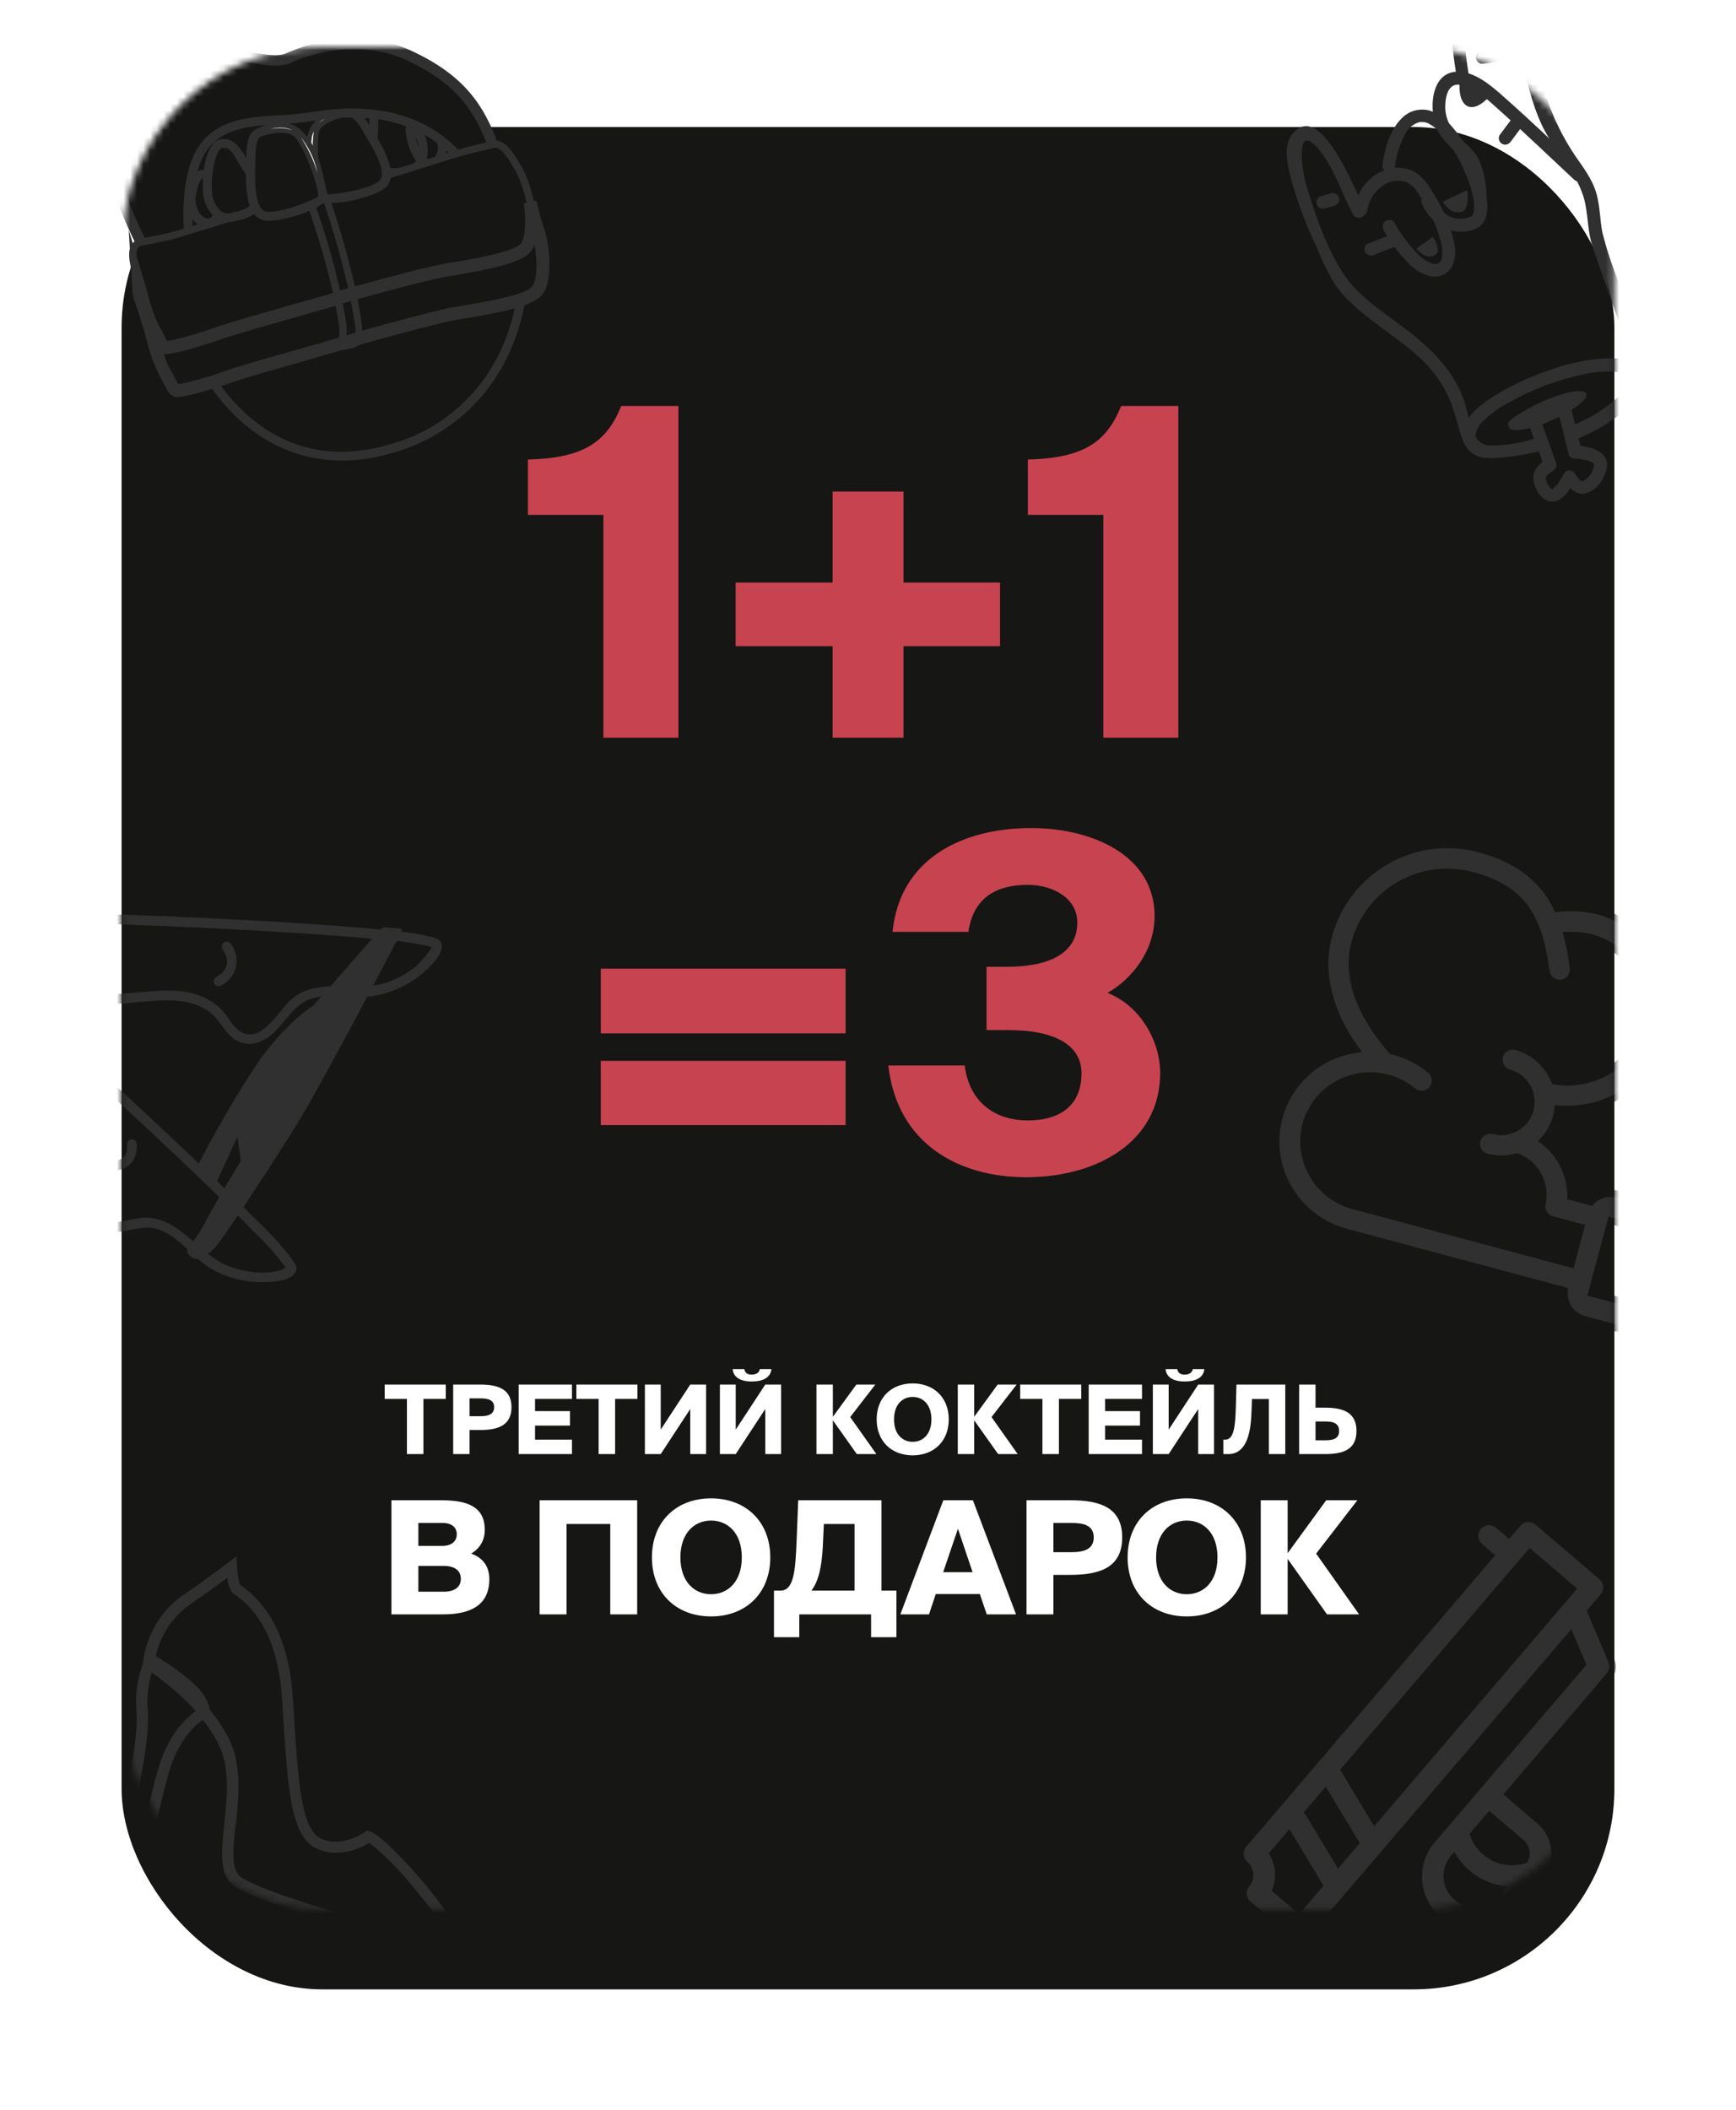 <svg width="260" height="316" viewBox="0 0 260 316" fill="none" xmlns="http://www.w3.org/2000/svg">
<g filter="url(#filter0_d)">
<rect x="18.212" y="7" width="223.576" height="278.869" rx="30.05" fill="#161615"/>
</g>
<mask id="mask0" mask-type="alpha" maskUnits="userSpaceOnUse" x="18" y="7" width="224" height="279">
<rect x="18.212" y="7" width="223.576" height="278.869" rx="30.05" fill="#161615"/>
</mask>
<g mask="url(#mask0)">
<path d="M203.042 157.122C198.875 151.334 197.46 145.491 198.927 140.018C200.221 135.312 203.329 131.311 207.569 128.893C211.809 126.475 216.834 125.837 221.544 127.119C226.78 128.522 230.851 131.155 233.232 136.074C235.253 135.812 237.304 135.924 239.284 136.406C243.142 137.448 246.429 139.978 248.423 143.441C250.418 146.904 250.957 151.017 249.923 154.877C248.052 161.858 240.818 166.652 233.33 166.041C233.111 167.822 232.335 169.49 231.113 170.805C232.398 171.786 233.438 173.053 234.149 174.506C234.861 175.958 235.224 177.557 235.211 179.174L238.258 179.99C238.763 179.449 239.406 179.056 240.118 178.852C240.83 178.648 241.584 178.641 242.299 178.833L246.786 180.035C247.693 180.28 248.487 180.831 249.036 181.594C249.584 182.357 249.852 183.285 249.796 184.223L254.47 185.476C255.516 185.756 256.407 186.44 256.949 187.378C257.49 188.316 257.637 189.431 257.357 190.477L256.163 194.934C255.882 195.98 255.198 196.872 254.26 197.413C253.322 197.955 252.208 198.101 251.162 197.821L246.517 196.577C246.114 197.45 245.415 198.153 244.543 198.562C243.672 198.97 242.685 199.058 241.755 198.809L237.298 197.615C236.37 197.363 235.56 196.791 235.012 196.001C234.464 195.21 234.213 194.251 234.303 193.293L201.585 184.527C198.463 183.722 195.715 181.861 193.808 179.26C191.902 176.659 190.954 173.479 191.126 170.259C191.298 167.039 192.579 163.977 194.752 161.594C196.924 159.211 199.855 157.654 203.046 157.186L203.042 157.122ZM252.2 193.946L253.421 189.39L248.835 188.162L247.641 192.619L252.2 193.946ZM238.339 193.73L242.796 194.924C243.451 192.479 245.121 186.247 245.702 184.078L241.245 182.883L238.339 193.73ZM202.649 180.595L235.308 189.346L236.774 183.873L232.445 182.713C231.922 182.573 231.476 182.231 231.205 181.762C230.935 181.293 230.861 180.736 231.001 180.213C231.29 178.788 231.063 177.307 230.361 176.035C229.658 174.762 228.526 173.781 227.166 173.267C225.677 173.699 224.097 173.711 222.602 173.301C222.079 173.161 221.633 172.819 221.362 172.35C221.091 171.881 221.018 171.324 221.158 170.801C221.298 170.278 221.641 169.832 222.109 169.561C222.578 169.29 223.136 169.217 223.659 169.357C224.807 169.665 226.03 169.504 227.059 168.909C228.089 168.315 228.84 167.336 229.147 166.188C229.455 165.04 229.294 163.817 228.7 162.787C228.105 161.758 227.127 161.007 225.979 160.699C225.456 160.559 225.01 160.217 224.739 159.748C224.468 159.279 224.395 158.722 224.535 158.199C224.675 157.676 225.017 157.23 225.486 156.959C225.955 156.688 226.512 156.615 227.035 156.755C228.326 157.105 229.517 157.753 230.513 158.645C231.508 159.538 232.282 160.651 232.771 161.896C238.504 162.861 244.49 159.297 245.971 153.808C246.726 150.992 246.332 147.992 244.877 145.466C243.422 142.94 241.024 141.095 238.21 140.335C237.043 140.058 235.841 139.957 234.644 140.035C235.056 141.629 235.36 143.25 235.553 144.886C235.584 145.403 235.419 145.912 235.089 146.311C234.76 146.71 234.291 146.969 233.777 147.036C233.264 147.102 232.745 146.971 232.324 146.67C231.904 146.368 231.614 145.918 231.513 145.41C230.399 136.71 227.458 132.931 220.457 131.055C218.644 130.552 216.749 130.413 214.881 130.644C213.013 130.876 211.21 131.474 209.574 132.405C207.938 133.335 206.502 134.58 205.348 136.067C204.195 137.554 203.346 139.254 202.851 141.07C201.173 147.331 204.859 153.297 208.421 157.358C210.524 157.852 212.484 158.826 214.148 160.203C214.536 160.557 214.773 161.047 214.809 161.571C214.846 162.095 214.679 162.612 214.343 163.016C214.008 163.42 213.529 163.68 213.008 163.74C212.486 163.801 211.961 163.658 211.542 163.341C210.403 162.377 209.062 161.682 207.617 161.307C206.173 160.933 204.662 160.889 203.198 161.178C201.734 161.467 200.354 162.083 199.161 162.979C197.968 163.875 196.991 165.028 196.305 166.353C195.618 167.678 195.239 169.141 195.196 170.632C195.152 172.124 195.445 173.606 196.053 174.969C196.661 176.332 197.569 177.54 198.708 178.504C199.847 179.468 201.188 180.163 202.633 180.538" fill="#303030"/>
<path d="M241.616 199.29C242.588 199.553 243.621 199.487 244.552 199.102C245.483 198.716 246.26 198.034 246.763 197.16L251.012 198.299C252.188 198.614 253.44 198.45 254.494 197.843C255.548 197.236 256.319 196.235 256.636 195.061L257.838 190.574C258.152 189.402 257.989 188.152 257.383 187.1C256.777 186.048 255.779 185.28 254.607 184.963L250.318 183.814C250.285 182.831 249.939 181.885 249.33 181.113C248.721 180.341 247.881 179.785 246.933 179.525L242.466 178.328C241.712 178.125 240.919 178.118 240.162 178.307C239.405 178.496 238.709 178.875 238.139 179.409L235.753 178.77C235.71 177.226 235.339 175.709 234.666 174.318C233.993 172.928 233.032 171.697 231.847 170.706C232.834 169.509 233.492 168.075 233.755 166.545C241.402 166.956 248.51 162.044 250.414 154.977C251.458 150.996 250.887 146.763 248.824 143.202C246.762 139.64 243.375 137.038 239.402 135.962C237.483 135.496 235.496 135.368 233.533 135.584C231.244 131.071 227.458 128.238 221.67 126.687C216.835 125.381 211.68 126.042 207.332 128.528C202.984 131.013 199.797 135.12 198.47 139.949C197.032 145.313 198.316 151.131 202.208 156.803C199.582 157.342 197.157 158.599 195.203 160.434C193.249 162.268 191.841 164.609 191.137 167.195C190.635 169.037 190.507 170.961 190.761 172.853C191.014 174.745 191.644 176.568 192.614 178.212C194.548 181.544 197.723 183.975 201.444 184.975L233.757 193.633C233.757 194.643 234.09 195.625 234.704 196.426C235.319 197.227 236.181 197.803 237.157 198.063L241.624 199.26L241.616 199.29ZM246.229 195.918L246.036 196.321C245.689 197.086 245.081 197.702 244.321 198.059C243.561 198.417 242.699 198.493 241.888 198.274L237.421 197.077C236.606 196.858 235.896 196.357 235.416 195.664C234.936 194.97 234.718 194.129 234.8 193.289L234.84 192.866L201.708 183.989C199.983 183.531 198.366 182.738 196.948 181.654C195.53 180.571 194.34 179.218 193.445 177.674C192.547 176.144 191.964 174.451 191.729 172.693C191.494 170.935 191.612 169.148 192.077 167.437C192.77 164.905 194.187 162.632 196.155 160.894C198.122 159.157 200.554 158.033 203.152 157.658L203.978 157.531L203.492 156.862C199.434 151.22 198.092 145.459 199.503 140.194C200.752 135.629 203.757 131.743 207.862 129.387C211.967 127.031 216.837 126.397 221.409 127.622C227.03 129.128 230.643 131.892 232.773 136.289L232.928 136.616L233.288 136.575C235.243 136.334 237.225 136.443 239.142 136.896C242.87 137.901 246.048 140.345 247.975 143.692C249.902 147.038 250.422 151.013 249.42 154.742C247.61 161.497 240.69 166.142 233.363 165.521L232.866 165.483L232.811 165.965C232.613 167.643 231.885 169.214 230.732 170.449L230.347 170.864L230.794 171.205C232.026 172.134 233.023 173.338 233.705 174.721C234.388 176.105 234.738 177.628 234.726 179.171L234.714 179.569L238.451 180.571L238.661 180.341C239.103 179.868 239.666 179.524 240.289 179.346C240.912 179.169 241.571 179.164 242.197 179.334L246.654 180.528C247.447 180.743 248.142 181.225 248.621 181.892C249.101 182.56 249.336 183.372 249.286 184.193L249.257 184.618L254.335 185.979C255.245 186.225 256.02 186.823 256.491 187.64C256.961 188.458 257.088 189.428 256.844 190.339L255.65 194.796C255.403 195.709 254.803 196.487 253.983 196.959C253.164 197.43 252.19 197.558 251.277 197.313L246.218 195.958L246.229 195.918ZM243.181 195.461L246.351 183.628L240.908 182.17L237.738 194.002L243.181 195.461ZM245.101 184.35L242.459 194.21L238.978 193.278L241.62 183.417L245.101 184.35ZM252.554 194.517L254.013 189.073L248.442 187.581L246.983 193.024L252.554 194.517ZM252.765 189.785L251.833 193.266L248.224 192.299L249.154 188.828L252.765 189.785ZM235.662 189.916L237.403 183.418L232.581 182.126C232.386 182.076 232.203 181.987 232.044 181.864C231.884 181.742 231.751 181.588 231.652 181.412C231.552 181.24 231.486 181.05 231.459 180.852C231.432 180.654 231.445 180.453 231.496 180.261C231.813 178.715 231.57 177.106 230.81 175.723C230.049 174.34 228.822 173.273 227.346 172.712L227.179 172.668L227.017 172.719C225.633 173.111 224.17 173.124 222.779 172.757C222.586 172.707 222.404 172.618 222.245 172.497C222.086 172.375 221.952 172.224 221.852 172.05C221.752 171.877 221.687 171.686 221.662 171.487C221.637 171.289 221.651 171.087 221.704 170.894C221.809 170.504 222.063 170.17 222.413 169.967C222.762 169.763 223.178 169.707 223.569 169.809C224.846 170.148 226.206 169.968 227.351 169.309C228.496 168.649 229.333 167.564 229.681 166.289C230.023 165.011 229.845 163.649 229.186 162.502C228.527 161.355 227.44 160.515 226.163 160.168C225.968 160.118 225.785 160.029 225.626 159.906C225.466 159.783 225.333 159.629 225.234 159.454C225.134 159.282 225.068 159.091 225.041 158.894C225.014 158.696 225.027 158.495 225.078 158.302C225.183 157.91 225.44 157.575 225.791 157.372C226.143 157.169 226.561 157.114 226.953 157.219C228.164 157.556 229.28 158.168 230.216 159.007C231.151 159.846 231.881 160.89 232.347 162.057L232.454 162.329L232.73 162.403C238.799 163.416 244.969 159.637 246.496 153.98C247.289 151.032 246.878 147.891 245.356 145.245C243.833 142.6 241.323 140.667 238.376 139.872C237.162 139.584 235.912 139.477 234.667 139.555L234.035 139.586L234.198 140.201C234.601 141.774 234.9 143.372 235.093 144.985C235.119 145.183 235.106 145.385 235.054 145.579C235.003 145.772 234.913 145.954 234.791 146.112C234.669 146.271 234.517 146.404 234.343 146.504C234.169 146.604 233.978 146.668 233.779 146.694C233.376 146.744 232.969 146.635 232.645 146.39C232.487 146.268 232.355 146.116 232.257 145.942C232.158 145.769 232.095 145.578 232.07 145.38C230.909 136.423 227.918 132.557 220.634 130.595C216.842 129.565 212.797 130.079 209.384 132.025C205.971 133.97 203.467 137.189 202.422 140.976C200.67 147.514 204.543 153.688 208.1 157.727L208.208 157.84L208.365 157.882C210.394 158.356 212.285 159.296 213.886 160.63C214.195 160.891 214.391 161.261 214.433 161.664C214.452 161.863 214.431 162.064 214.371 162.255C214.31 162.446 214.212 162.623 214.082 162.775C213.957 162.932 213.8 163.062 213.622 163.156C213.444 163.25 213.249 163.307 213.048 163.322C212.849 163.341 212.648 163.32 212.457 163.26C212.266 163.2 212.089 163.102 211.937 162.972C210.574 161.843 208.948 161.076 207.21 160.744C205.472 160.411 203.678 160.523 201.995 161.069C200.33 161.586 198.824 162.516 197.615 163.772C196.407 165.028 195.535 166.569 195.082 168.252C194.383 170.932 194.772 173.779 196.164 176.173C197.555 178.567 199.837 180.314 202.511 181.033L235.662 189.916ZM236.153 184.14L234.94 188.666L202.775 180.047C200.348 179.408 198.273 177.833 197.005 175.667C195.737 173.501 195.38 170.92 196.011 168.491C196.421 166.975 197.208 165.587 198.298 164.456C199.388 163.326 200.746 162.489 202.246 162.024C203.766 161.53 205.386 161.427 206.955 161.726C208.525 162.025 209.994 162.715 211.226 163.732C211.745 164.164 212.415 164.372 213.087 164.311C213.76 164.249 214.38 163.923 214.812 163.404C215.244 162.885 215.452 162.215 215.391 161.543C215.329 160.87 215.003 160.25 214.484 159.818C212.804 158.417 210.826 157.421 208.701 156.905C205.336 153.055 201.774 147.26 203.391 141.225C204.362 137.696 206.693 134.695 209.873 132.883C213.054 131.07 216.823 130.593 220.355 131.556C227.159 133.379 229.955 137.024 231.038 145.484C231.068 145.827 231.166 146.16 231.328 146.464C231.49 146.768 231.712 147.036 231.98 147.253C232.248 147.469 232.557 147.628 232.888 147.722C233.22 147.815 233.566 147.841 233.908 147.797C234.249 147.753 234.578 147.64 234.875 147.465C235.172 147.291 235.43 147.058 235.635 146.781C235.839 146.504 235.986 146.188 236.065 145.853C236.144 145.518 236.155 145.17 236.096 144.831C235.917 143.386 235.659 141.951 235.324 140.534C236.257 140.513 237.19 140.614 238.097 140.833C240.781 141.558 243.067 143.318 244.455 145.726C245.842 148.135 246.218 150.996 245.498 153.681C244.135 158.769 238.632 162.188 233.165 161.41C232.614 160.152 231.789 159.033 230.749 158.136C229.709 157.239 228.481 156.587 227.156 156.227C226.502 156.052 225.805 156.144 225.219 156.482C224.633 156.821 224.205 157.378 224.03 158.032C223.855 158.686 223.947 159.382 224.285 159.969C224.623 160.555 225.181 160.982 225.835 161.158C226.852 161.433 227.719 162.101 228.245 163.014C228.771 163.928 228.913 165.013 228.64 166.031C228.365 167.046 227.699 167.91 226.788 168.435C225.877 168.96 224.795 169.101 223.779 168.829C223.125 168.654 222.429 168.746 221.842 169.084C221.256 169.423 220.829 169.98 220.653 170.634C220.478 171.288 220.57 171.984 220.908 172.57C221.247 173.157 221.804 173.584 222.458 173.759C223.983 174.171 225.589 174.175 227.116 173.771C228.317 174.261 229.311 175.154 229.926 176.297C230.542 177.439 230.741 178.76 230.489 180.033C230.402 180.356 230.378 180.693 230.421 181.025C230.464 181.357 230.571 181.677 230.738 181.967C230.905 182.258 231.127 182.512 231.393 182.716C231.658 182.92 231.961 183.07 232.284 183.156L236.153 184.14Z" fill="#161615"/>
<path d="M12.348 149.361C11.045 146.55 10.794 143.365 11.639 140.384C11.927 139.306 12.366 137.087 13.694 136.852C14.383 136.8 15.075 136.812 15.762 136.887C16.987 136.917 18.205 136.951 19.419 136.997C27.692 137.284 35.963 137.69 44.229 138.213C48.352 138.474 52.48 138.762 56.599 139.158C59.216 139.321 61.817 139.677 64.38 140.225C64.897 140.356 65.645 140.518 65.959 140.972C66.904 142.361 64.613 144.564 63.733 145.328C61.496 147.414 58.669 148.759 55.64 149.182C52.662 149.539 49.377 148.6 46.489 149.592C43.17 150.74 42.114 154.923 38.664 156.075C38.098 156.276 37.493 156.346 36.896 156.28C36.299 156.213 35.725 156.011 35.217 155.69C33.693 154.717 33.025 152.922 31.661 151.765C28.767 149.341 24.786 149.715 21.268 150.006C19.32 150.178 17.39 150.381 15.444 150.379C14.471 150.378 13.021 150.437 12.379 149.538C11.829 148.781 12.974 147.874 13.516 148.636C13.966 149.256 16.309 148.917 16.888 148.89C18.725 148.792 20.548 148.599 22.383 148.461C24.988 148.257 27.728 148.18 30.188 149.196C31.275 149.647 32.265 150.302 33.104 151.126C34.184 152.181 34.84 153.902 36.232 154.593C39.128 156.063 41.626 151.683 43.223 150.034C47.206 145.922 53.534 148.903 58.374 146.968C59.792 146.421 61.115 145.657 62.298 144.703C63.169 143.885 63.942 142.968 64.6 141.971C65.084 141.354 64.347 141.974 64.893 141.945C64.747 141.958 64.909 141.885 64.815 141.898C64.72 141.912 64.275 141.708 64.105 141.663C61.862 141.17 59.584 140.852 57.292 140.714C53.64 140.345 49.973 140.076 46.312 139.835C38.536 139.309 30.735 138.92 22.947 138.605C20.224 138.498 17.504 138.379 14.781 138.344C14.542 138.338 13.986 138.332 13.99 138.34C13.995 138.347 13.822 138.314 13.756 138.342C13.69 138.37 13.756 138.342 13.756 138.342C14.278 138.041 13.812 138.545 13.749 138.755C13.159 140.693 12.479 142.406 12.588 144.493C12.662 145.996 13.033 147.469 13.679 148.829C14.095 149.673 12.751 150.255 12.335 149.41" fill="#303030"/>
<path d="M-2.094 162.132C-1.378 159.333 0.264 156.859 2.565 155.112C3.548 154.35 5.675 152.538 7.011 153.292C8.546 154.177 9.944 155.837 11.207 157.012C17.429 162.612 23.571 168.304 29.633 174.086C32.65 176.971 35.656 179.873 38.588 182.858C40.472 184.624 42.204 186.545 43.766 188.601C44.109 189.089 44.572 189.712 44.33 190.323C43.794 191.84 40.775 191.966 39.537 191.985C36.684 192.05 33.87 191.311 31.417 189.854C28.768 188.21 26.803 185.178 23.819 184.106C22.054 183.477 20.384 184.042 18.626 184.331C17.233 184.6 15.8 184.585 14.413 184.286C11.443 183.522 11.114 181.072 11.271 178.401C11.563 173.728 8.18 170.972 4.695 168.5C2.97 167.285 1.188 166.113 -0.416 164.736C-1.199 164.072 -2.234 163.236 -2.151 162.103C-2.088 161.166 -0.647 161.358 -0.71 162.295C-0.773 163.232 1.678 164.551 2.172 164.91C3.719 166.065 5.302 167.106 6.836 168.237C9.026 169.849 11.2 171.788 12.154 174.38C12.633 175.721 12.819 177.15 12.699 178.57C12.614 179.858 12.388 181.329 13.505 182.271C15.47 183.9 18.655 182.696 20.837 182.399C26.676 181.607 29.59 188.002 34.599 189.727C36.837 190.482 39.938 190.995 42.243 190.094C42.351 190.032 43.011 189.651 43.011 189.651C43.011 189.651 42.819 190.099 42.911 190.098C43.002 190.096 42.636 189.622 42.605 189.568C41.267 187.764 39.772 186.082 38.136 184.542C35.596 181.914 32.955 179.344 30.321 176.821C24.609 171.325 18.788 165.923 12.923 160.587C10.914 158.757 8.909 156.916 6.852 155.144C6.631 154.955 6.386 154.779 6.175 154.573C6.124 154.515 6.062 154.467 5.992 154.433C6.353 154.563 5.996 154.636 5.633 154.805C4.085 155.517 2.71 156.557 1.604 157.853C0.498 159.149 -0.313 160.67 -0.772 162.311C-0.993 163.206 -2.41 163.021 -2.214 162.119" fill="#303030"/>
<path d="M32.477 146.227L32.407 146.267C32.484 146.222 32.561 146.178 32.645 146.129C32.749 146.059 32.848 145.981 32.941 145.897C33.007 145.864 33.071 145.827 33.133 145.786L33.233 145.728C33.364 145.653 33.121 145.854 33.233 145.728C33.345 145.603 33.478 145.444 33.589 145.298C33.643 145.222 33.693 145.142 33.737 145.059C33.737 145.059 33.648 145.223 33.737 145.059L33.811 144.903L33.921 144.615L33.968 144.465C33.913 144.619 33.968 144.465 33.968 144.465L34.011 144.133L34.018 143.985C34.026 143.858 34.018 143.985 34.018 143.985L34.012 143.886C34.005 143.733 33.985 143.58 33.953 143.429L33.919 143.264C33.959 143.333 33.848 143.142 33.835 143.119C33.778 142.952 33.708 142.791 33.627 142.634L33.481 142.381L33.366 142.181C33.252 142.027 33.202 141.835 33.225 141.645C33.249 141.454 33.344 141.28 33.491 141.157C33.644 141.04 33.837 140.987 34.029 141.01C34.22 141.034 34.395 141.131 34.515 141.282C34.874 141.725 35.138 142.237 35.288 142.786C35.439 143.336 35.473 143.911 35.389 144.475C35.305 145.038 35.105 145.578 34.801 146.06C34.497 146.542 34.096 146.955 33.624 147.274C33.433 147.404 33.233 147.52 33.025 147.62C32.848 147.696 32.648 147.699 32.468 147.628C32.289 147.557 32.145 147.417 32.069 147.24C31.992 147.063 31.989 146.863 32.06 146.683C32.132 146.504 32.271 146.36 32.448 146.284" fill="#303030"/>
<path d="M16.994 173.951C16.573 173.948 16.994 173.951 17.078 173.902C17.188 173.892 17.297 173.873 17.404 173.846L17.577 173.808C17.661 173.76 17.358 173.873 17.477 173.866C17.488 173.855 17.501 173.847 17.515 173.844L17.615 173.786C17.756 173.736 17.893 173.678 18.026 173.611L18.126 173.553C18.264 173.473 17.964 173.646 18.079 173.58L18.302 173.451C18.371 173.411 18.44 173.371 18.495 173.289C18.55 173.206 18.365 173.435 18.495 173.289L18.588 173.184C18.657 173.144 18.698 173.038 18.745 172.96C18.792 172.881 18.689 173.074 18.745 172.96L18.83 172.788C18.879 172.68 18.921 172.57 18.958 172.458C18.958 172.458 18.978 172.334 18.93 172.536C18.942 172.504 18.951 172.472 18.956 172.439L18.996 172.242C19.017 172.096 19.028 171.95 19.029 171.803L19.039 171.695C19.011 171.895 19.079 171.764 19.039 171.695C19.039 171.602 19.034 171.51 19.022 171.418C19 171.227 19.053 171.036 19.169 170.883C19.285 170.731 19.455 170.628 19.644 170.598C19.739 170.585 19.835 170.591 19.928 170.615C20.02 170.639 20.107 170.681 20.183 170.739C20.259 170.797 20.323 170.869 20.372 170.952C20.42 171.034 20.451 171.125 20.464 171.22C20.536 171.869 20.465 172.525 20.254 173.143C20.077 173.628 19.781 174.06 19.392 174.398C18.831 174.871 18.146 175.174 17.419 175.272C17.224 175.298 17.028 175.308 16.832 175.303C16.74 175.292 16.65 175.262 16.569 175.216C16.488 175.17 16.416 175.107 16.36 175.033C16.24 174.882 16.186 174.69 16.207 174.499C16.23 174.308 16.326 174.133 16.477 174.013C16.635 173.898 16.829 173.844 17.024 173.861" fill="#303030"/>
<path d="M59.884 139.033C59.937 139.036 59.988 139.052 60.032 139.08C60.077 139.108 60.114 139.146 60.141 139.192C60.167 139.237 60.182 139.289 60.184 139.341C60.185 139.394 60.174 139.446 60.15 139.493C58.501 142.647 48.103 162.459 44.577 168.16C40.739 174.368 33.887 184.805 32.296 186.696C31.565 187.576 30.584 188.214 29.483 188.525C29.056 188.638 27.919 187.82 28.001 187.271C28.084 186.722 29.489 185.522 30.87 182.79C32.251 180.057 36.069 173.85 36.069 173.85L35.56 170.203L32.111 177.722L29.232 175.29C32.033 169.754 35.145 164.383 38.554 159.2C42.874 153.03 46.986 150.523 46.986 150.523L56.92 139.219C57.031 139.095 57.169 138.999 57.323 138.936C57.477 138.874 57.643 138.848 57.809 138.859L59.884 139.033Z" fill="#303030"/>
<path d="M227.344 228.198L225.976 229.792L224.382 228.424C223.959 228.063 223.41 227.884 222.855 227.927C222.3 227.971 221.785 228.233 221.424 228.656C221.062 229.078 220.884 229.628 220.927 230.182C220.97 230.737 221.232 231.252 221.655 231.613L223.25 232.982L197.176 263.494L191.723 269.882L186.27 276.26C185.913 276.685 185.737 277.233 185.782 277.785C185.826 278.338 186.086 278.851 186.506 279.213C186.716 279.392 186.888 279.61 187.013 279.855C187.138 280.1 187.213 280.368 187.234 280.643C187.255 280.917 187.222 281.193 187.136 281.454C187.05 281.716 186.913 281.958 186.733 282.166C186.376 282.59 186.2 283.138 186.244 283.691C186.288 284.244 186.549 284.757 186.969 285.119L193.347 290.572L196.536 293.288C196.959 293.647 197.506 293.824 198.059 293.782C198.612 293.739 199.126 293.481 199.489 293.062C199.836 292.656 200.324 292.398 200.854 292.339C201.384 292.281 201.917 292.427 202.344 292.747L218.643 311.261C219.24 311.937 219.974 312.478 220.797 312.845C221.62 313.213 222.512 313.4 223.413 313.394C224.314 313.387 225.204 313.187 226.021 312.807C226.839 312.428 227.565 311.877 228.151 311.193L233.516 304.913C234.507 303.747 235.04 302.26 235.017 300.73C234.993 299.2 234.414 297.731 233.388 296.596L225.75 288.16L231.321 281.644C232.395 280.372 232.922 278.725 232.785 277.065C232.649 275.405 231.86 273.866 230.592 272.786L225.809 268.701L240.987 250.984C241.237 250.688 241.401 250.327 241.461 249.944C241.52 249.56 241.471 249.167 241.321 248.809L238.171 241.358L240.051 239.153C240.231 238.945 240.368 238.703 240.454 238.441C240.54 238.18 240.574 237.904 240.553 237.629C240.532 237.355 240.457 237.087 240.332 236.842C240.207 236.597 240.035 236.379 239.825 236.2L230.248 228.021C230.039 227.841 229.797 227.705 229.535 227.62C229.273 227.535 228.997 227.502 228.722 227.524C228.448 227.546 228.18 227.622 227.935 227.748C227.691 227.874 227.473 228.047 227.295 228.257L227.344 228.198ZM198.426 268.494L202.983 276.073L200.414 279.095L195.847 271.516L198.426 268.494ZM190.965 283.131C191.3 282.255 191.436 281.316 191.362 280.381C191.289 279.447 191.009 278.54 190.542 277.727L192.973 274.882L197.54 282.461L194.43 286.093L190.965 283.131ZM217.629 278.318L217.689 278.249C218.463 279.483 219.489 280.541 220.7 281.351C221.911 282.162 223.28 282.708 224.716 282.954L224.008 283.77C223.285 284.616 222.255 285.14 221.146 285.227C220.036 285.314 218.938 284.956 218.092 284.233C217.246 283.51 216.722 282.481 216.636 281.371C216.549 280.262 216.906 279.163 217.629 278.318ZM228.358 278.603C226.829 279.095 225.168 278.973 223.728 278.262C222.288 277.551 221.181 276.307 220.641 274.794L223.082 271.939L227.866 276.024C228.231 276.333 228.479 276.757 228.568 277.226C228.658 277.696 228.584 278.182 228.358 278.603ZM236.951 249.252L214.44 275.591C213.383 276.831 212.71 278.351 212.501 279.967C212.293 281.582 212.56 283.224 213.268 284.691C213.977 286.157 215.096 287.387 216.491 288.228C217.886 289.07 219.496 289.487 221.124 289.43L230.248 299.499C230.582 299.883 230.766 300.374 230.766 300.882C230.766 301.391 230.582 301.882 230.248 302.265L224.972 308.456C224.776 308.685 224.533 308.869 224.26 308.994C223.986 309.12 223.689 309.185 223.388 309.185C223.086 309.185 222.789 309.12 222.515 308.994C222.242 308.869 221.999 308.685 221.803 308.456C204.253 288.525 205.346 289.755 205.178 289.607C204.188 288.764 202.961 288.248 201.666 288.13C200.37 288.012 199.07 288.297 197.944 288.948L197.708 288.771L235.209 244.881L236.951 249.252ZM235.504 238.021L205.857 272.717L201.3 265.138L229.205 232.519L235.504 238.021Z" fill="#303030"/>
<path d="M223.378 313.909C222.413 313.909 221.46 313.704 220.581 313.307C219.701 312.91 218.917 312.33 218.279 311.606L202.019 293.141C201.694 292.909 201.294 292.806 200.897 292.853C200.5 292.901 200.135 293.095 199.873 293.397C199.653 293.656 199.384 293.87 199.081 294.025C198.778 294.18 198.448 294.274 198.109 294.302C197.77 294.329 197.428 294.289 197.105 294.185C196.781 294.08 196.481 293.913 196.222 293.692L186.645 285.513C186.124 285.065 185.803 284.43 185.749 283.746C185.696 283.062 185.915 282.384 186.359 281.861C186.634 281.535 186.772 281.115 186.743 280.69C186.726 280.48 186.667 280.275 186.571 280.088C186.475 279.9 186.343 279.734 186.182 279.597C185.671 279.15 185.354 278.521 185.301 277.844C185.248 277.167 185.461 276.496 185.897 275.975L222.561 233.06L221.331 231.987C221.07 231.769 220.856 231.5 220.701 231.198C220.545 230.895 220.451 230.565 220.425 230.226C220.374 229.538 220.597 228.859 221.045 228.336C221.493 227.816 222.128 227.494 222.812 227.44C223.496 227.387 224.174 227.606 224.697 228.05L225.917 229.094L226.961 227.873C227.408 227.353 228.044 227.031 228.728 226.978C229.412 226.924 230.089 227.143 230.612 227.588L240.18 235.767C240.44 235.986 240.654 236.254 240.81 236.557C240.965 236.859 241.059 237.19 241.085 237.529C241.136 238.216 240.913 238.895 240.465 239.419L238.782 241.387L241.814 248.563C242.003 249.004 242.065 249.49 241.992 249.965C241.918 250.44 241.714 250.885 241.4 251.25L226.538 268.632L230.957 272.402C232.312 273.57 233.153 275.224 233.298 277.007C233.444 278.789 232.882 280.558 231.735 281.93L226.41 288.17L233.752 296.291C234.859 297.514 235.483 299.098 235.508 300.748C235.534 302.398 234.959 304 233.89 305.257L228.526 311.527C227.894 312.266 227.111 312.861 226.23 313.272C225.349 313.683 224.39 313.9 223.417 313.909H223.368H223.378ZM201.084 291.852C201.65 291.854 202.199 292.041 202.649 292.383L202.718 292.442L219.008 310.956C219.557 311.581 220.234 312.081 220.994 312.421C221.753 312.761 222.577 312.934 223.409 312.927C224.241 312.921 225.061 312.735 225.815 312.383C226.569 312.031 227.238 311.521 227.778 310.888L233.142 304.618C234.055 303.543 234.547 302.172 234.525 300.762C234.504 299.351 233.97 297.997 233.024 296.95L225.091 288.19L230.947 281.3C231.942 280.127 232.434 278.609 232.316 277.076C232.198 275.542 231.48 274.117 230.317 273.111L225.15 268.701L240.652 250.571C240.845 250.344 240.971 250.069 241.016 249.775C241.061 249.482 241.024 249.181 240.908 248.907L237.64 241.171L239.717 238.74C239.856 238.58 239.962 238.394 240.028 238.193C240.094 237.992 240.118 237.779 240.101 237.568C240.064 237.145 239.863 236.752 239.54 236.476L229.973 228.296C229.813 228.158 229.628 228.053 229.427 227.987C229.226 227.921 229.014 227.895 228.804 227.911C228.593 227.928 228.388 227.986 228.2 228.083C228.012 228.179 227.845 228.312 227.709 228.474L226.026 230.442L224.057 228.759C223.897 228.622 223.711 228.518 223.511 228.453C223.31 228.387 223.099 228.362 222.889 228.379C222.678 228.395 222.473 228.453 222.285 228.549C222.098 228.644 221.93 228.776 221.793 228.936C221.656 229.096 221.552 229.282 221.487 229.483C221.422 229.683 221.397 229.895 221.413 230.105C221.429 230.315 221.487 230.52 221.583 230.708C221.678 230.896 221.81 231.063 221.97 231.2L223.939 232.883L186.635 276.546C186.36 276.871 186.225 277.29 186.258 277.714C186.291 278.138 186.49 278.532 186.812 278.81C187.332 279.257 187.654 279.893 187.707 280.577C187.761 281.261 187.542 281.938 187.097 282.461C186.823 282.786 186.687 283.206 186.721 283.63C186.754 284.054 186.953 284.447 187.275 284.725L196.852 292.905C197.01 293.042 197.195 293.146 197.394 293.21C197.594 293.275 197.804 293.298 198.013 293.279C198.225 293.265 198.433 293.208 198.622 293.112C198.812 293.015 198.979 292.881 199.115 292.718C199.358 292.433 199.66 292.204 200 292.048C200.34 291.892 200.71 291.811 201.084 291.812V291.852ZM223.368 309.677C222.996 309.68 222.627 309.602 222.287 309.449C221.947 309.296 221.645 309.072 221.4 308.791L211.488 297.541C205.976 291.281 204.982 290.149 204.874 290.05C203.96 289.265 202.826 288.783 201.627 288.671C200.428 288.558 199.224 288.82 198.18 289.42L197.875 289.597L196.96 288.81L235.347 243.946L237.601 249.281L214.893 275.857C213.887 277.02 213.242 278.452 213.04 279.976C212.838 281.501 213.086 283.052 213.755 284.437C214.424 285.822 215.484 286.98 216.804 287.77C218.124 288.559 219.646 288.945 221.183 288.879H221.409L230.691 299.115C231.103 299.591 231.329 300.199 231.329 300.828C231.329 301.457 231.103 302.065 230.691 302.541L225.327 308.811C225.085 309.097 224.783 309.327 224.443 309.485C224.103 309.643 223.733 309.725 223.358 309.726L223.368 309.677ZM201.074 287.619C202.694 287.618 204.26 288.194 205.494 289.243C205.582 289.302 205.582 289.302 212.226 296.852L222.158 308.141C222.313 308.311 222.502 308.447 222.711 308.542C222.921 308.637 223.148 308.688 223.378 308.693C223.609 308.69 223.836 308.637 224.045 308.539C224.254 308.44 224.439 308.298 224.589 308.122L229.953 301.852C230.211 301.558 230.352 301.18 230.352 300.789C230.352 300.398 230.211 300.02 229.953 299.726L220.986 289.824C218.839 289.861 216.754 289.103 215.13 287.698C214.241 286.942 213.509 286.018 212.978 284.979C212.447 283.94 212.127 282.806 212.036 281.642C211.944 280.479 212.083 279.309 212.445 278.2C212.808 277.09 213.385 276.063 214.145 275.178L236.459 249.065L235.061 245.758L198.997 287.964C199.68 287.738 200.394 287.621 201.114 287.619H201.074ZM194.558 286.635L190.464 283.131L190.582 282.806C190.89 281.999 191.014 281.133 190.946 280.271C190.878 279.41 190.619 278.575 190.188 277.825L190.021 277.52L193.121 273.888L198.22 282.363L194.558 286.635ZM191.605 282.835L194.43 285.247L196.989 282.294L192.964 275.601L191.192 277.668C192.005 279.279 192.154 281.145 191.605 282.865V282.835ZM220.868 285.611C219.974 285.609 219.099 285.351 218.346 284.868C217.594 284.385 216.996 283.696 216.622 282.883C216.248 282.071 216.115 281.169 216.238 280.283C216.361 279.397 216.734 278.565 217.315 277.885L217.807 277.304L218.161 277.875C218.903 279.045 219.882 280.048 221.035 280.817C222.188 281.587 223.489 282.107 224.854 282.343L225.711 282.491L224.441 283.977C224.041 284.446 223.553 284.83 223.004 285.109C222.455 285.388 221.856 285.555 221.242 285.601H220.868V285.611ZM217.728 278.967C217.218 279.761 217.03 280.719 217.203 281.646C217.375 282.574 217.896 283.4 218.657 283.957C219.419 284.513 220.364 284.758 221.3 284.641C222.236 284.524 223.092 284.054 223.693 283.328L223.86 283.131C221.39 282.508 219.219 281.033 217.728 278.967ZM200.395 279.804L195.296 271.339L198.554 267.53L203.653 275.995L200.395 279.804ZM196.458 271.437L200.484 278.131L202.432 275.975L198.407 269.292L196.458 271.437ZM226.459 279.312C225.083 279.312 223.74 278.885 222.617 278.09C221.494 277.295 220.646 276.171 220.189 274.873L220.091 274.597L223.043 271.152L228.211 275.562C228.655 275.948 228.956 276.473 229.065 277.052C229.174 277.631 229.084 278.229 228.811 278.751L228.713 278.928L228.526 278.987C227.861 279.199 227.167 279.308 226.469 279.312H226.459ZM221.222 274.804C221.75 276.095 222.736 277.147 223.991 277.757C225.246 278.367 226.682 278.493 228.024 278.111C228.139 277.8 228.157 277.462 228.076 277.14C227.995 276.819 227.819 276.529 227.571 276.31L223.152 272.54L221.222 274.804ZM205.809 273.465L200.71 265L229.087 231.791L236.213 237.883L205.809 273.465ZM201.921 265.099L205.946 271.782L234.825 237.992L229.205 233.208L201.921 265.099Z" fill="#161615"/>
<path d="M21.401 249.045C21.424 248.787 21.951 242.707 27.184 239.043C32.074 235.621 34.124 234.021 34.144 234.003L35.387 233.041L35.499 234.622C35.55 235.507 35.681 236.386 35.889 237.248L36.097 237.397C40.759 240.671 43.373 246.375 43.866 254.351L43.895 254.824C44.658 267.177 45.085 273.979 48.159 275.361C51.233 276.744 54.638 274.343 54.684 274.317L54.982 274.102L55.344 274.199C57.242 274.614 65.253 283.371 67.596 287.567C68.355 288.934 68.581 289.856 68.348 290.554C68.267 290.755 68.141 290.935 67.978 291.079C67.816 291.223 67.622 291.326 67.412 291.381C63.544 292.672 38.99 285.085 35.174 282.534C32.778 280.938 33.152 277.283 33.596 273.05C34.006 269.118 34.462 264.663 32.762 261.251C29.324 254.364 21.879 249.925 21.841 249.892L21.386 249.623L21.401 249.045ZM35.282 273.183C34.899 276.874 34.572 280.061 36.118 281.096C40.488 284.012 63.752 290.564 66.768 289.789C66.651 288.982 65.312 286.536 61.714 282.361C59.806 280.006 57.661 277.853 55.313 275.936C54.154 276.642 50.849 278.324 47.552 276.874C43.526 275.105 43.107 268.36 42.284 254.928L42.249 254.453C41.788 247.021 39.445 241.754 35.192 238.776C34.977 238.647 34.785 238.483 34.624 238.29C34.292 237.66 34.094 236.968 34.044 236.257C32.951 237.066 31.072 238.432 28.199 240.44C25.52 242.435 23.724 245.397 23.194 248.695C24.969 249.83 31.136 254.089 34.328 260.476C34.754 261.339 35.075 262.251 35.283 263.191C36.025 266.416 35.662 269.972 35.326 273.195" fill="#303030"/>
<path d="M17.845 272.103C18.483 270.022 19.016 267.909 19.44 265.773C20.678 259.418 20.518 257.117 20.42 255.749C20.392 255.361 20.372 255.03 20.379 254.714C20.397 252.439 20.885 250.193 21.813 248.116L22.219 247.356L22.968 247.774C25.053 248.969 27.018 250.363 28.834 251.937C31.716 254.501 31.445 256.438 31.405 256.644L31.289 257.079L30.884 257.257C30.884 257.257 27.192 258.936 25.302 265.381C24.766 267.208 24.332 269 23.963 270.608C23.069 274.411 22.42 277.177 20.871 278.065C20.592 278.229 20.28 278.332 19.958 278.368C19.636 278.403 19.31 278.37 19.001 278.27C18.653 278.191 18.326 278.042 18.038 277.831C17.75 277.621 17.508 277.353 17.328 277.046C17.228 276.865 17.155 276.67 17.11 276.468C16.873 275.442 17.264 274.097 17.851 272.082L17.845 272.103ZM29.688 255.959C29.327 254.843 28.634 253.865 27.701 253.154C26.217 251.869 24.628 250.709 22.952 249.686C22.403 251.31 22.105 253.009 22.067 254.724C22.065 254.995 22.082 255.279 22.111 255.605C22.208 257.066 22.378 259.501 21.099 266.07C20.565 268.813 19.956 270.885 19.47 272.554C18.945 274.338 18.542 275.758 18.797 276.253C18.966 276.46 19.204 276.599 19.468 276.642C19.557 276.68 19.653 276.697 19.75 276.69C19.846 276.683 19.939 276.654 20.021 276.604C20.939 276.074 21.618 273.223 22.324 270.239C22.702 268.626 23.131 266.793 23.679 264.923C25.386 259.104 28.435 256.756 29.675 256.01L29.688 255.959Z" fill="#303030"/>
<path d="M208.909 24.972C209.102 23.292 209.613 21.665 210.414 20.176C210.617 19.721 210.917 19.316 211.294 18.989C211.67 18.663 212.114 18.423 212.594 18.287C212.828 18.255 213.065 18.256 213.299 18.291C213.476 18.321 213.65 18.367 213.819 18.428C214.044 18.492 213.819 18.428 213.983 18.523C214.39 18.723 214.765 18.983 215.094 19.295C217.075 21.262 218.608 23.633 219.588 26.247C220.126 27.459 220.505 28.736 220.717 30.046C220.791 30.529 220.804 31.02 220.756 31.506C220.729 31.804 220.621 32.088 220.444 32.329C220.557 32.133 220.402 32.402 220.325 32.423C220.496 32.315 220.22 32.472 220.177 32.49C220.302 32.443 219.768 32.614 219.652 32.645C219.372 32.72 219.085 32.762 218.795 32.771C217.934 32.799 217.092 32.514 216.426 31.969C215.635 31.333 215.018 30.508 214.63 29.571C214.19 28.446 212.467 29.411 212.978 30.545C214.249 33.588 217.56 35.532 220.779 34.352C223.536 33.351 222.804 29.694 222.153 27.52C221.172 24.288 219.513 21.303 217.286 18.763C216.458 17.73 215.347 16.959 214.089 16.547C213.359 16.357 212.591 16.363 211.864 16.566C211.138 16.768 210.477 17.158 209.95 17.697C208.207 19.414 207.365 22.174 207.074 24.566C207.017 24.813 207.057 25.073 207.186 25.291C207.316 25.51 207.524 25.671 207.768 25.74C207.891 25.774 208.019 25.784 208.146 25.767C208.272 25.751 208.394 25.709 208.504 25.644C208.613 25.579 208.709 25.492 208.784 25.39C208.86 25.287 208.913 25.17 208.942 25.045" fill="#303030"/>
<path d="M207.142 34.332C208.144 36.137 209.381 37.8 210.822 39.278C211.713 40.288 212.88 41.015 214.179 41.369C214.792 41.508 215.432 41.454 216.013 41.213C216.593 40.972 217.083 40.557 217.417 40.025C217.968 38.896 218.098 37.607 217.783 36.391C217.49 34.887 217.004 33.428 216.336 32.048C215.729 30.687 215.002 29.382 214.166 28.148C213.572 27.108 212.718 26.24 211.688 25.628C210.875 25.267 209.988 25.098 209.099 25.134C208.209 25.17 207.34 25.41 206.558 25.836C205.576 26.375 204.732 27.133 204.091 28.051C203.449 28.969 203.028 30.022 202.859 31.129C202.638 32.342 204.506 32.843 204.752 31.623C204.857 30.828 205.134 30.066 205.563 29.388C205.992 28.71 206.563 28.134 207.236 27.698C207.75 27.369 208.333 27.162 208.939 27.093C209.545 27.023 210.16 27.094 210.734 27.3C211.444 27.713 212.034 28.305 212.444 29.017C213.149 30.056 213.776 31.146 214.319 32.278C214.905 33.439 215.374 34.655 215.72 35.908C216.018 36.8 216.093 37.752 215.938 38.681C215.915 38.816 215.864 38.946 215.79 39.062C215.715 39.178 215.618 39.277 215.504 39.355C215.39 39.432 215.262 39.486 215.127 39.513C214.992 39.54 214.853 39.54 214.718 39.512C213.751 39.247 212.889 38.693 212.248 37.922C210.927 36.571 209.796 35.045 208.885 33.389C208.756 33.17 208.545 33.011 208.299 32.947C208.053 32.884 207.791 32.921 207.572 33.05C207.353 33.179 207.195 33.39 207.131 33.636C207.067 33.883 207.104 34.144 207.234 34.363" fill="#303030"/>
<path d="M237.123 25.532C233.075 21.714 229.038 17.858 224.864 14.184C223.085 12.624 220.867 10.787 218.393 10.732C214.161 10.685 213.937 16.677 215.299 19.468C216.141 21.217 217.645 22.347 218.998 23.684C220.35 25.02 220.566 27.269 220.73 29.041C220.825 30.272 222.761 30.278 222.64 29.054C222.565 27.248 222.167 25.469 221.467 23.802C220.799 22.708 219.928 21.751 218.902 20.982C218.21 20.415 217.638 19.716 217.219 18.927C216.8 18.137 216.542 17.271 216.461 16.381C216.413 15.068 216.623 12.629 218.408 12.668C219.651 12.839 220.822 13.353 221.789 14.152C222.472 14.656 223.126 15.198 223.75 15.774C226.093 17.846 228.382 19.995 230.672 22.123L235.748 26.895C236.652 27.744 238.031 26.394 237.133 25.516" fill="#303030"/>
<path d="M221.569 6.553L223.853 6.597L224.181 6.612C224.307 6.614 224.432 6.59 224.549 6.543C224.666 6.496 224.772 6.426 224.862 6.338C224.952 6.25 225.023 6.145 225.073 6.029C225.122 5.913 225.148 5.788 225.149 5.662C225.15 5.537 225.127 5.412 225.08 5.295C225.032 5.178 224.963 5.072 224.875 4.982C224.786 4.892 224.681 4.82 224.566 4.771C224.45 4.722 224.325 4.696 224.199 4.695L221.907 4.646L221.579 4.63C221.453 4.629 221.328 4.653 221.211 4.7C221.094 4.747 220.988 4.817 220.898 4.905C220.808 4.993 220.737 5.098 220.687 5.214C220.638 5.33 220.612 5.454 220.611 5.58C220.61 5.706 220.633 5.831 220.68 5.948C220.728 6.065 220.797 6.171 220.885 6.261C220.974 6.351 221.079 6.422 221.194 6.472C221.31 6.521 221.435 6.547 221.561 6.548" fill="#303030"/>
<path d="M205.567 38.248C206.58 37.853 207.598 37.449 208.618 37.058L209.051 36.894C209.293 36.815 209.5 36.652 209.632 36.434C209.757 36.218 209.791 35.96 209.726 35.718C209.662 35.477 209.503 35.271 209.287 35.146C209.178 35.082 209.057 35.041 208.932 35.024C208.806 35.008 208.679 35.017 208.557 35.051C207.536 35.442 206.524 35.838 205.506 36.242C205.36 36.288 205.217 36.347 205.074 36.406C204.83 36.477 204.622 36.637 204.489 36.852C204.364 37.069 204.33 37.327 204.395 37.568C204.46 37.81 204.618 38.016 204.834 38.141C204.944 38.207 205.066 38.249 205.193 38.267C205.32 38.284 205.449 38.275 205.572 38.24" fill="#303030"/>
<path d="M226.282 21.179L227.858 19.072C227.919 18.966 227.985 18.851 228.088 18.769C228.151 18.66 228.193 18.539 228.209 18.414C228.225 18.288 228.216 18.161 228.182 18.039C228.15 17.915 228.093 17.799 228.015 17.698C227.937 17.596 227.839 17.512 227.727 17.45C227.618 17.386 227.497 17.345 227.372 17.328C227.247 17.312 227.119 17.321 226.997 17.355C226.756 17.431 226.549 17.589 226.413 17.802L224.832 19.917L224.607 20.212C224.543 20.322 224.502 20.442 224.486 20.568C224.47 20.693 224.479 20.82 224.513 20.942C224.543 21.067 224.598 21.183 224.674 21.286C224.751 21.389 224.847 21.474 224.958 21.538C225.069 21.602 225.192 21.643 225.319 21.658C225.446 21.673 225.575 21.662 225.697 21.626C225.935 21.544 226.141 21.388 226.282 21.179Z" fill="#303030"/>
<path d="M222.027 9.551L224.8 9.257L225.196 9.213C225.446 9.209 225.686 9.11 225.867 8.937C225.961 8.847 226.035 8.74 226.085 8.621C226.135 8.501 226.16 8.373 226.158 8.244C226.159 8.119 226.135 7.996 226.087 7.881C226.04 7.765 225.97 7.661 225.882 7.572C225.792 7.479 225.685 7.405 225.566 7.355C225.446 7.305 225.318 7.28 225.189 7.282L222.416 7.576L222.02 7.62C221.77 7.628 221.532 7.726 221.349 7.896C221.255 7.983 221.181 8.088 221.129 8.205C221.078 8.322 221.051 8.448 221.05 8.575C221.048 8.703 221.073 8.829 221.122 8.947C221.171 9.065 221.243 9.171 221.334 9.26C221.424 9.354 221.531 9.428 221.65 9.478C221.769 9.528 221.898 9.553 222.027 9.551Z" fill="#303030"/>
<path d="M198.378 31.211L199.667 30.866L199.855 30.823C199.976 30.792 200.088 30.734 200.182 30.652C200.29 30.578 200.379 30.481 200.445 30.368C200.509 30.258 200.547 30.134 200.555 30.007C200.584 29.885 200.578 29.757 200.539 29.638C200.509 29.514 200.454 29.396 200.378 29.294C200.301 29.192 200.204 29.106 200.094 29.042C199.983 28.978 199.86 28.937 199.733 28.922C199.606 28.907 199.477 28.918 199.355 28.954L198.066 29.299L197.873 29.351C197.75 29.377 197.637 29.436 197.545 29.522C197.44 29.593 197.352 29.687 197.288 29.798C197.224 29.908 197.187 30.032 197.178 30.159C197.149 30.281 197.154 30.408 197.193 30.527C197.223 30.652 197.278 30.769 197.355 30.871C197.432 30.974 197.528 31.06 197.639 31.124C197.75 31.188 197.872 31.229 198 31.244C198.127 31.259 198.255 31.248 198.378 31.211Z" fill="#303030"/>
<path d="M218.668 11.653C218.668 11.653 218.173 14.755 219.562 15.764C220.951 16.773 222.826 14.696 222.826 14.696L218.668 11.653Z" fill="#303030"/>
<path d="M219.739 28.457L216.087 30.216C216.087 30.216 217.181 32.264 218.991 31.696C220.145 31.339 219.763 28.471 219.763 28.471" fill="#303030"/>
<path d="M214.615 35.444L212.142 37.219C212.142 37.219 213.696 39.282 215.15 38.008C215.841 37.416 214.615 35.444 214.615 35.444Z" fill="#303030"/>
<path d="M246.367 54.877C244.712 53.649 242.036 53.586 240.09 53.693C237.261 53.888 234.477 54.502 231.828 55.513C228.71 56.553 225.739 57.995 222.992 59.8C221.189 61.036 218.979 62.864 219.066 65.278C219.107 66.511 221.042 66.517 220.976 65.292C221.03 64.791 221.188 64.307 221.44 63.871C221.692 63.435 222.032 63.056 222.438 62.759C223.576 61.737 224.838 60.863 226.195 60.157C229.572 58.274 233.209 56.902 236.988 56.084C239.144 55.556 241.388 55.489 243.572 55.888C244.235 55.973 244.869 56.212 245.423 56.587C246.423 57.327 247.381 55.648 246.367 54.953" fill="#303030"/>
<path d="M231.18 60.051C227.984 61.473 225.706 63.23 226.052 64.028C226.397 64.826 229.267 64.327 232.448 62.929C235.63 61.531 237.914 59.745 237.564 58.955C237.214 58.164 234.354 58.648 231.18 60.051Z" fill="#303030"/>
<path d="M233.115 60.623L234.919 67.971C234.97 68.179 235.091 68.364 235.262 68.493C235.432 68.624 235.642 68.692 235.856 68.687C236.334 68.684 236.81 68.74 237.275 68.852C237.631 68.916 237.977 69.028 238.303 69.184C238.426 69.234 238.542 69.3 238.646 69.382C238.744 69.439 238.752 69.444 238.732 69.574C238.684 70.096 238.505 70.598 238.211 71.032C237.916 71.466 237.516 71.818 237.049 72.055C236.975 72.088 236.873 72.095 236.91 72.106C236.72 72.013 236.557 71.874 236.436 71.701C236.23 71.469 236.047 71.217 235.889 70.95C235.81 70.796 235.69 70.666 235.542 70.576C235.394 70.486 235.223 70.438 235.05 70.438C234.877 70.438 234.707 70.486 234.559 70.576C234.411 70.667 234.291 70.796 234.211 70.951C234.032 71.308 233.832 71.654 233.612 71.988C233.326 72.494 232.927 72.927 232.446 73.254C232.474 73.204 232.446 73.254 232.446 73.254C232.446 73.254 232.345 73.108 232.446 73.254C232.547 73.399 232.34 73.192 232.324 73.183C231.951 72.853 231.686 72.419 231.561 71.937C231.488 71.699 231.511 71.443 231.626 71.222C231.508 71.426 231.798 71.093 231.843 71.053C231.887 71.014 232.092 70.849 232.22 70.759C232.347 70.657 232.481 70.564 232.621 70.479C232.802 70.369 232.944 70.204 233.026 70.009C233.107 69.813 233.125 69.597 233.075 69.39L230.451 62.069C230.035 60.903 228.171 61.396 228.595 62.567L231.267 69.806C231.419 69.447 231.568 69.076 231.721 68.718C230.575 69.439 229.539 70.29 229.657 71.763C229.77 73.059 230.723 74.786 232.1 75.08C233.886 75.457 235.235 73.197 235.888 71.82L234.215 71.813C234.867 72.909 235.929 74.164 237.369 73.895C239.08 73.555 240.302 71.722 240.639 70.119C241.161 67.48 237.885 66.776 235.914 66.738L236.86 67.458L235.056 60.11C234.753 58.9 232.893 59.406 233.188 60.611" fill="#303030"/>
<path d="M231.837 61.422C233.447 60.778 235.145 60.381 236.874 60.245C237.152 59.97 237.281 59.728 237.216 59.538C236.965 58.86 234.226 59.228 231.09 60.358C227.954 61.489 225.616 62.971 225.862 63.658C225.946 63.891 226.332 63.995 226.92 63.996C228.384 62.835 230.047 61.95 231.827 61.383" fill="#303030"/>
<path d="M218.14 11.925C218.346 13.134 220.202 12.637 220.008 11.425C219.284 7.197 219.038 2.901 219.277 -1.382C219.436 -3.752 219.656 -7.699 221.802 -9.303C224.424 -11.297 225.355 -5.345 225.797 -3.62C227.631 3.713 227.726 11.905 230.952 18.789C232.684 22.468 236.03 25.653 237.179 29.529C237.881 31.917 237.704 34.451 238.491 36.822C240.15 41.778 241.951 46.696 243.662 51.637C244.526 54.141 245.534 56.149 243.36 58.5C241.106 60.805 238.38 62.598 235.37 63.755L236.106 65.781C240.228 64.076 243.964 61.604 245.908 58.369C247.243 56.057 246.533 54.079 245.74 51.813L242.295 41.894C241.371 39.608 240.604 37.262 239.999 34.872C239.608 32.925 239.651 30.946 239.104 29.007C238.483 26.819 237.19 25.19 235.92 23.334C232.978 18.975 231.041 14.018 230.249 8.819C229.432 4.121 228.694 -0.619 227.456 -5.211C226.915 -7.179 226.021 -11.649 223.371 -11.926C220.721 -12.204 218.939 -8.854 218.292 -6.733C216.523 -0.914 217.267 5.986 218.221 11.918" fill="#303030"/>
<path d="M230.259 65.532C227.957 66.33 225.534 66.73 223.097 66.713C220.185 66.567 220.074 62.081 219.217 59.811C217.738 55.939 215.312 53.199 212.164 50.575C208.814 47.737 204.102 45.126 201.548 41.494C198.78 37.554 196.885 31.95 195.541 27.373C195.121 25.911 193.848 18.248 197.274 22.088C199.78 24.897 200.872 28.893 202.675 32.146C202.805 32.365 203.016 32.524 203.262 32.587C203.508 32.651 203.769 32.614 203.988 32.484C204.208 32.355 204.366 32.144 204.43 31.898C204.493 31.652 204.456 31.39 204.327 31.171C203.134 29.012 197.766 14.595 193.489 20.154C192.091 21.972 192.904 25.034 193.42 27.009C194.37 30.395 195.611 33.692 197.131 36.863C197.881 38.783 198.783 40.641 199.827 42.418C202.655 46.708 208.243 49.651 212.029 53.035C214.355 54.981 216.165 57.471 217.3 60.283C218.01 62.109 218.378 64.075 219.069 65.879C220.073 68.441 221.845 68.767 224.487 68.55C226.68 68.374 228.853 68.011 230.984 67.465L230.259 65.532Z" fill="#303030"/>
<path d="M21.103 36.367C21.103 36.367 14.094 22.777 16.449 16.439C18.804 10.1 24.828 7.669 29.41 7.531C33.991 7.392 40.362 10.172 43.249 8.864C46.135 7.556 53.73 4.967 61.303 8.504C68.876 12.041 71.811 16.296 73.953 22.257C76.094 28.217 23.555 39.572 23.555 39.572L21.103 36.367Z" fill="#B63847"/>
<path d="M70.42 25.855C64.68 15.726 51.336 16.993 46.315 17.521C41.294 18.05 34.406 17.183 30.716 21.701C27.026 26.219 28.48 37.517 28.48 37.517L48.256 37.26L70.42 25.855Z" fill="#161615"/>
<path d="M62.767 24.014C61.912 23.235 60.706 20.089 61.254 18.369C61.339 18.051 61.519 17.766 61.769 17.551C62.019 17.337 62.328 17.202 62.656 17.166C63.172 17.099 64.161 17.892 64.859 18.653C65.557 19.414 66.83 21.04 66.454 22.723C66.14 24.149 65.454 24.635 64.988 24.78C64.588 24.861 64.174 24.837 63.786 24.709C63.398 24.582 63.05 24.355 62.776 24.052L62.767 24.014ZM61.867 18.548C61.379 20.04 62.477 22.932 63.223 23.609C63.42 23.837 63.672 24.009 63.955 24.11C64.238 24.21 64.543 24.236 64.839 24.185C65.356 24.046 65.725 23.463 65.927 22.562C65.968 21.995 65.892 21.426 65.703 20.891C65.515 20.355 65.217 19.863 64.83 19.448C64.315 18.711 63.615 18.123 62.8 17.743C62.585 17.762 62.381 17.848 62.218 17.989C62.055 18.131 61.941 18.32 61.892 18.531" fill="#FBFBF2"/>
<path d="M65.079 25.118C64.619 25.218 64.14 25.195 63.691 25.052C63.242 24.909 62.838 24.65 62.521 24.301C61.613 23.435 60.292 20.199 60.944 18.23C61.042 17.841 61.258 17.492 61.561 17.23C61.864 16.969 62.241 16.807 62.64 16.767C63.536 16.648 64.888 18.081 65.155 18.362C65.8 19.076 67.26 20.914 66.838 22.761C66.482 24.369 65.69 24.914 65.084 25.097L65.079 25.118ZM62.206 18.648C61.779 19.952 62.794 22.725 63.467 23.352C63.901 23.77 64.408 23.967 64.72 23.853C65.032 23.739 65.398 23.258 65.569 22.506C65.595 21.992 65.517 21.479 65.339 20.996C65.162 20.513 64.888 20.072 64.534 19.698C64.065 19.067 63.471 18.54 62.788 18.149C62.656 18.165 62.531 18.218 62.427 18.301C62.323 18.384 62.244 18.494 62.199 18.62L62.206 18.648Z" fill="#303030"/>
<path d="M57.394 25.866C55.929 25.251 55.494 21.898 55.655 19.788C55.691 19.336 55.7 18.882 55.684 18.429C55.685 16.815 55.671 15.145 57.515 14.651C59.227 14.192 61.979 17.761 62.932 19.815C63.295 20.448 63.524 21.149 63.605 21.875C63.687 22.6 63.62 23.335 63.407 24.033C63.265 24.387 63.046 24.704 62.767 24.964C62.488 25.223 62.156 25.418 61.793 25.535C61.322 25.661 60.867 25.843 60.519 25.937C59.469 26.296 58.327 26.277 57.288 25.885L57.394 25.866ZM57.587 15.257C56.26 15.613 56.198 16.698 56.202 18.442C56.205 18.905 56.21 19.377 56.176 19.85C56.003 22.105 56.528 24.929 57.532 25.325C58.672 25.817 59.837 25.575 61.608 24.959C61.884 24.869 62.135 24.719 62.345 24.52C62.555 24.321 62.718 24.077 62.822 23.807C63.001 23.188 63.053 22.54 62.975 21.901C62.897 21.261 62.691 20.644 62.37 20.086C61.215 17.734 58.697 14.96 57.606 15.252" fill="#FBFBF2"/>
<path d="M60.723 26.285C59.59 26.668 58.359 26.641 57.244 26.209C55.446 25.481 55.148 21.548 55.286 19.766C55.321 19.333 55.321 18.88 55.316 18.447C55.31 16.846 55.305 14.87 57.413 14.306C59.52 13.741 62.323 17.578 63.31 19.643C63.7 20.323 63.944 21.077 64.028 21.856C64.112 22.635 64.033 23.424 63.797 24.171C63.64 24.566 63.399 24.921 63.09 25.212C62.782 25.504 62.413 25.725 62.011 25.86C61.531 25.988 61.085 26.168 60.709 26.269L60.723 26.285ZM57.758 15.595C56.742 15.867 56.644 16.629 56.653 18.432C56.651 18.916 56.66 19.438 56.613 19.864C56.427 22.294 57.082 24.7 57.75 24.975C58.873 25.4 59.885 25.189 61.565 24.608C61.791 24.535 61.997 24.412 62.17 24.249C62.343 24.086 62.477 23.887 62.562 23.665C62.721 23.093 62.763 22.494 62.687 21.905C62.61 21.316 62.416 20.748 62.117 20.235C60.911 17.765 58.532 15.397 57.777 15.59L57.758 15.595Z" fill="#303030"/>
<path d="M61.467 8.551C53.854 5.014 46.254 7.585 43.41 8.902C40.566 10.218 34.164 7.437 29.58 7.566C24.997 7.695 18.969 10.076 16.61 16.476C14.251 22.876 21.265 36.405 21.265 36.405L23.739 39.543C23.739 39.543 25.455 39.174 28.246 38.527C28.212 37.72 28.172 36.934 28.153 36.183L27.936 36.241C27.884 35.821 26.697 26.045 30.409 21.461C33.178 18.057 37.8 17.806 41.862 17.575C43.309 17.526 44.752 17.395 46.184 17.183C56.785 15.351 64.672 17.766 69.754 24.39C70.116 24.835 70.434 25.314 70.702 25.82C73.185 24.509 74.549 23.277 74.165 22.22C72.025 16.269 69.121 12.016 61.515 8.467" fill="#161615"/>
<path d="M46.052 34.19C34.903 37.177 24.498 39.441 23.594 39.643L23.416 39.691L20.798 36.358C20.508 35.801 13.757 22.575 16.114 16.165C18.47 9.756 24.523 7.207 29.355 7.061C31.57 7.108 33.774 7.404 35.923 7.943C38.797 8.545 41.521 9.115 43.104 8.399C45.369 7.369 53.376 4.285 61.442 8.043C69.25 11.668 72.128 16.05 74.243 21.947C74.314 22.158 74.338 22.383 74.312 22.605C74.286 22.826 74.211 23.039 74.092 23.228C72.271 26.519 58.702 30.82 46.076 34.204L46.052 34.19ZM23.681 39.025C26.889 38.316 70.326 28.704 73.56 22.937C73.637 22.823 73.686 22.692 73.706 22.556C73.725 22.42 73.714 22.282 73.672 22.151C71.607 16.401 68.797 12.123 61.184 8.586C53.343 4.95 45.544 7.947 43.343 8.95C41.61 9.747 38.8 9.159 35.82 8.536C33.717 8.005 31.561 7.71 29.393 7.656C24.762 7.798 18.973 10.166 16.703 16.37C14.477 22.402 21.002 35.386 21.341 36.051L23.681 39.025Z" fill="#303030"/>
<path d="M46.178 34.66C34.888 37.685 24.149 40.018 23.701 40.118L23.222 40.246L20.419 36.672C20.072 36.018 13.231 22.605 15.657 16.005C18.084 9.406 24.357 6.737 29.346 6.579C31.597 6.627 33.835 6.927 36.019 7.474C38.829 8.062 41.468 8.615 42.88 7.975C45.189 6.922 53.37 3.772 61.628 7.61C69.586 11.306 72.521 15.783 74.687 21.798C74.781 22.075 74.813 22.369 74.781 22.66C74.749 22.95 74.654 23.231 74.502 23.481C72.932 26.312 63.412 30.072 46.185 34.688L46.178 34.66ZM23.851 38.495C41.137 34.7 70.652 27.174 73.119 22.722C73.254 22.474 73.217 22.373 73.195 22.328C71.173 16.699 68.418 12.516 60.962 9.039C53.307 5.494 45.673 8.426 43.525 9.405C41.647 10.261 38.766 9.672 35.708 9.019C33.651 8.502 31.544 8.211 29.425 8.152C24.943 8.284 19.372 10.563 17.174 16.547C14.976 22.53 21.51 35.29 21.789 35.841L23.851 38.495Z" fill="#303030"/>
<path d="M30.346 54.532C30.346 54.532 38.801 72.575 58.141 67.191C77.481 61.807 78.264 42.64 78.264 42.64L56.855 43.275L30.346 54.532Z" fill="#161615"/>
<path d="M57.946 67.667C47.983 70.336 40.957 66.733 36.816 63.245C34.054 60.888 31.773 58.021 30.096 54.8L29.959 54.514L56.822 43.111L78.55 42.462L78.537 42.789C78.23 46.389 77.269 49.904 75.699 53.159C74.024 56.695 71.593 59.82 68.578 62.313C65.562 64.806 62.035 66.606 58.247 67.586L57.956 67.664L57.946 67.667ZM30.786 54.777C32.42 57.815 34.605 60.523 37.231 62.761C43.151 67.769 50.166 69.187 58.079 66.996C61.793 66.045 65.252 64.287 68.209 61.847C71.167 59.408 73.551 56.347 75.191 52.882C76.673 49.792 77.612 46.471 77.965 43.063L56.947 43.653L30.786 54.777Z" fill="#303030"/>
<path d="M58.042 68.025C47.919 70.737 40.783 67.063 36.572 63.502C33.775 61.102 31.461 58.19 29.756 54.922L29.466 54.294L56.728 42.724L56.794 42.706L78.973 42.047L78.943 42.761C78.625 46.413 77.65 49.978 76.065 53.283C74.371 56.88 71.904 60.057 68.841 62.59C65.777 65.123 62.191 66.948 58.341 67.934L58.042 68.025ZM31.292 54.974C32.888 57.825 34.973 60.373 37.453 62.5C43.277 67.413 50.174 68.842 57.977 66.651C61.639 65.714 65.05 63.983 67.968 61.58C70.886 59.178 73.24 56.162 74.863 52.748C76.258 49.814 77.167 46.672 77.553 43.446L56.985 44.057L31.292 54.974Z" fill="#303030"/>
<path d="M20.334 36.694C19.736 37.288 19.799 38.764 20.366 40.578C20.933 42.393 20.609 43.78 20.96 44.563C21.311 45.347 21.904 47.336 22.558 49.51C23.211 51.684 23.981 54.634 24.672 55.669C25.363 56.704 25.88 58.371 26.427 58.456C26.974 58.541 31.566 57.351 34.226 56.366C36.887 55.381 50.241 51.742 52.303 51.049C54.366 50.355 65.263 47.445 67.788 46.97C70.313 46.495 79.048 45.375 80.492 43.425C81.936 41.475 81.214 35.961 80.451 34.129C79.688 32.296 78.872 27.221 77.804 25.53C76.736 23.84 75.542 21.377 74.033 21.58C71.202 22.171 68.407 22.92 65.66 23.823C63.418 24.565 56.2 26.792 54.102 27.354C52.004 27.916 41.871 30.631 40.192 30.95C38.513 31.269 28.932 34.35 26.671 35.017C24.409 35.683 22.941 35.814 21.916 36.089C20.89 36.364 20.956 36.044 20.315 36.7" fill="#161615"/>
<path d="M76.551 45.58C74.453 46.142 71.874 46.601 69.4 47.002L67.829 47.272C65.226 47.758 54.334 50.686 52.381 51.34C51.55 51.624 48.907 52.372 45.833 53.246C41.392 54.507 35.863 56.079 34.285 56.663C31.956 57.529 27.053 58.913 26.326 58.796C25.823 58.688 25.481 58.014 25.041 57.123C24.841 56.689 24.614 56.269 24.361 55.864C23.57 54.264 22.966 52.578 22.561 50.84C22.448 50.417 22.337 50.003 22.233 49.617C21.565 47.386 20.982 45.475 20.646 44.708C20.48 44.222 20.401 43.711 20.412 43.198C20.401 42.347 20.276 41.503 20.042 40.685C19.724 39.5 19.209 37.389 20.089 36.498C20.213 36.333 20.37 36.197 20.552 36.1C20.733 36.003 20.933 35.946 21.138 35.934C21.373 35.916 21.605 35.874 21.831 35.809C22.216 35.706 22.649 35.59 23.168 35.532C24.316 35.337 25.451 35.073 26.567 34.742L29.956 33.693C33.676 32.525 38.896 30.894 40.116 30.668C41.336 30.442 46.133 29.187 54.008 27.077C56.134 26.507 63.34 24.274 65.556 23.549C68.332 22.63 71.16 21.873 74.023 21.28C75.504 21.085 76.629 22.951 77.623 24.591C77.776 24.862 77.937 25.122 78.094 25.372C78.877 27.052 79.45 28.823 79.799 30.643C80.048 31.786 80.37 32.913 80.763 34.015C81.521 35.828 82.328 41.511 80.773 43.612C80.186 44.394 78.614 45.037 76.601 45.577L76.551 45.58ZM58.941 48.877C62.488 47.926 66.349 46.942 67.76 46.675L69.35 46.4C72.528 45.882 79.132 44.788 80.283 43.249C81.639 41.423 80.936 36.015 80.2 34.246C79.8 33.116 79.471 31.961 79.213 30.79C78.872 29.032 78.326 27.32 77.585 25.69C77.423 25.438 77.263 25.178 77.104 24.912C76.212 23.426 75.243 21.73 74.104 21.883C71.292 22.469 68.516 23.213 65.787 24.112C63.581 24.834 56.346 27.075 54.211 27.648C46.317 29.762 41.365 31.039 40.273 31.251C39.18 31.463 33.722 33.148 30.178 34.258L26.789 35.308C25.651 35.645 24.494 35.914 23.324 36.115C22.835 36.246 22.363 36.292 22.034 36.38C21.776 36.448 21.513 36.498 21.247 36.53C20.984 36.601 20.913 36.56 20.571 36.903C20.088 37.396 20.125 38.737 20.667 40.498C20.913 41.362 21.047 42.255 21.066 43.154C21.056 43.595 21.116 44.035 21.244 44.457C21.597 45.25 22.185 47.18 22.858 49.429C22.964 49.825 23.073 50.229 23.186 50.653C23.587 52.33 24.162 53.96 24.903 55.517C25.175 55.943 25.418 56.386 25.632 56.844C25.888 57.35 26.277 58.123 26.493 58.176C29.099 57.739 31.657 57.054 34.132 56.129C35.739 55.538 41.041 54.026 45.727 52.7C48.785 51.88 51.35 51.102 52.219 50.809C53.088 50.516 55.959 49.716 58.923 48.922" fill="#303030"/>
<path d="M76.615 45.815C74.498 46.382 71.918 46.842 69.435 47.245L67.914 47.551C65.321 48.035 54.447 50.958 52.495 51.612C51.663 51.896 49.03 52.642 45.947 53.518C41.505 54.779 35.986 56.349 34.408 56.933C32.19 57.759 27.156 59.219 26.312 59.042C25.693 58.915 25.326 58.186 24.829 57.271C24.631 56.847 24.406 56.436 24.156 56.039C23.351 54.417 22.737 52.707 22.327 50.943C22.213 50.52 22.105 50.115 21.999 49.72C21.333 47.499 20.756 45.606 20.422 44.849C20.245 44.335 20.162 43.794 20.175 43.251C20.154 42.422 20.031 41.598 19.81 40.798C19.345 39.289 18.993 37.296 19.922 36.361C20.066 36.179 20.246 36.028 20.451 35.919C20.656 35.81 20.882 35.746 21.114 35.729C21.336 35.714 21.555 35.675 21.769 35.614C22.164 35.508 22.597 35.392 23.125 35.332C24.263 35.139 25.388 34.878 26.495 34.55C27.116 34.383 28.265 34.005 29.623 33.58L29.953 33.492C33.73 32.309 38.912 30.688 40.142 30.459C41.206 30.255 46.139 28.983 54.014 26.873C56.14 26.304 63.346 24.07 65.543 23.351C68.319 22.429 71.146 21.671 74.011 21.082C75.656 20.863 76.821 22.799 77.842 24.502C78.008 24.773 78.169 25.033 78.323 25.281C79.119 26.98 79.701 28.772 80.054 30.615C80.287 31.751 80.588 32.873 80.954 33.974C81.759 35.886 82.576 41.606 80.935 43.8C80.374 44.566 78.97 45.234 76.637 45.86L76.615 45.815ZM59.007 49.273C62.554 48.322 66.396 47.343 67.797 47.079L69.378 46.806C71.843 46.408 74.413 45.951 76.511 45.389C78.609 44.827 80.058 44.177 80.545 43.511C82.026 41.511 81.228 35.897 80.508 34.154C80.112 33.039 79.787 31.9 79.534 30.744C79.19 28.95 78.627 27.204 77.859 25.546C77.704 25.305 77.541 25.036 77.378 24.767C76.43 23.186 75.356 21.397 74.031 21.57C71.196 22.157 68.397 22.907 65.648 23.817C63.451 24.536 56.226 26.775 54.09 27.347C46.206 29.46 41.264 30.733 40.18 30.943C39.097 31.153 33.816 32.78 30.048 33.961L29.785 34.031L26.656 35.001C25.531 35.334 24.387 35.6 23.23 35.798C22.731 35.931 22.269 35.974 21.911 36.07C21.671 36.133 21.427 36.179 21.181 36.205C21.008 36.214 20.839 36.262 20.686 36.344C20.534 36.427 20.402 36.543 20.301 36.683C19.722 37.272 19.725 38.713 20.351 40.633C20.59 41.465 20.719 42.326 20.734 43.192C20.722 43.676 20.793 44.158 20.944 44.618C21.286 45.404 21.869 47.315 22.54 49.555C22.643 49.941 22.754 50.355 22.867 50.778C23.27 52.492 23.861 54.157 24.631 55.741C24.89 56.148 25.125 56.57 25.332 57.005C25.726 57.797 26.056 58.465 26.443 58.553C27.062 58.679 31.831 57.361 34.27 56.455C35.867 55.866 41.395 54.294 45.837 53.033C48.892 52.164 51.525 51.419 52.385 51.128C53.245 50.837 56.069 50.05 59.071 49.245L59.007 49.273ZM76.6 45.234C74.587 45.774 72.038 46.235 69.421 46.664L69.326 46.689L67.83 46.898C66.36 47.171 62.314 48.215 59.03 49.095C55.747 49.975 53.178 50.663 52.336 50.98C51.493 51.296 48.889 52.004 45.844 52.87C41.393 54.133 35.864 55.706 34.258 56.297C31.751 57.249 29.154 57.945 26.506 58.374C26.21 58.323 25.95 57.878 25.47 56.918C25.26 56.469 25.022 56.035 24.759 55.616C23.996 54.043 23.408 52.392 23.005 50.691L22.973 50.569C22.872 50.192 22.771 49.816 22.677 49.468C22.007 47.227 21.422 45.307 21.08 44.521C20.933 44.074 20.863 43.606 20.87 43.136C20.86 42.256 20.731 41.381 20.486 40.536C19.916 38.672 19.899 37.255 20.466 36.699C20.84 36.327 20.939 36.28 21.293 36.246C21.545 36.217 21.796 36.17 22.042 36.106C22.409 36.008 22.832 35.894 23.332 35.841C24.498 35.64 25.652 35.371 26.787 35.036L30.084 34.021L30.094 34.019C33.648 32.905 39.016 31.225 40.217 31.004C41.418 30.783 46.252 29.518 54.136 27.405C56.262 26.836 63.469 24.602 65.703 23.872C68.443 22.966 71.232 22.218 74.058 21.634C75.305 21.471 76.36 23.225 77.305 24.797C77.468 25.076 77.628 25.336 77.786 25.576C78.54 27.222 79.095 28.952 79.439 30.729C79.695 31.895 80.022 33.043 80.421 34.167C81.135 35.892 81.935 41.435 80.477 43.409C79.951 44.115 78.505 44.704 76.558 45.225L76.6 45.234ZM58.872 48.653C62.164 47.771 66.21 46.687 67.709 46.447L69.205 46.197L69.299 46.172C72.194 45.689 78.959 44.592 80.085 43.111C81.365 41.376 80.66 35.999 79.966 34.349C79.564 33.209 79.232 32.045 78.972 30.865C78.636 29.129 78.099 27.439 77.37 25.828L76.889 25.05C76.07 23.686 75.064 22 74.092 22.139C71.296 22.721 68.535 23.46 65.823 24.355C63.616 25.077 56.372 27.32 54.236 27.893C46.343 30.008 41.382 31.287 40.28 31.501C39.177 31.716 33.729 33.398 30.213 34.501L30.119 34.526L26.814 35.553C25.67 35.891 24.507 36.162 23.331 36.365C22.842 36.496 22.37 36.542 22.06 36.625C21.789 36.7 21.513 36.75 21.233 36.776C21.007 36.837 20.998 36.839 20.702 37.09C20.406 37.341 20.262 38.458 20.862 40.435C21.117 41.318 21.253 42.231 21.267 43.15C21.263 43.562 21.318 43.971 21.432 44.367C21.79 45.178 22.386 47.136 23.054 49.367C23.15 49.724 23.25 50.101 23.351 50.477L23.384 50.599C23.783 52.249 24.349 53.855 25.071 55.391C25.349 55.826 25.598 56.278 25.817 56.744C26.004 57.176 26.245 57.582 26.534 57.953C29.092 57.472 31.603 56.772 34.041 55.861C35.666 55.265 40.968 53.753 45.645 52.429C48.712 51.608 51.324 50.817 52.127 50.541C52.931 50.266 55.633 49.511 58.85 48.649" fill="#303030"/>
<path d="M52.519 51.928C52.051 52.051 51.572 52.129 51.089 52.16L50.619 52.175L50.796 51.745C51.096 50.742 51.184 49.688 51.056 48.65C50.579 45.653 49.941 42.683 49.146 39.754L49.075 39.49C48.256 36.17 45.869 29.257 45.837 29.175L45.764 28.902L48.481 27.751L48.564 28.061C50.173 32.55 51.537 37.123 52.648 41.76L52.87 42.588C54.053 48.321 54.433 50.942 53.614 51.463C53.28 51.669 52.916 51.821 52.535 51.914L52.519 51.928ZM51.496 51.497C52.121 51.444 52.728 51.261 53.278 50.959C53.892 50.542 52.754 45.24 52.269 42.678L52.047 41.85C50.98 37.343 49.661 32.899 48.097 28.539L46.457 29.231C46.909 30.541 48.881 36.356 49.618 39.335L49.684 39.579C50.486 42.537 51.131 45.535 51.617 48.56C51.716 49.552 51.644 50.554 51.402 51.522" fill="#303030"/>
<path d="M52.582 52.164C52.095 52.293 51.596 52.373 51.093 52.402L50.236 52.44L50.561 51.657C50.834 50.682 50.903 49.661 50.766 48.658C50.283 45.671 49.645 42.712 48.854 39.792L48.793 39.566C47.982 36.274 45.587 29.333 45.56 29.27L45.429 28.78L48.636 27.427L48.785 27.982C50.396 32.48 51.762 37.063 52.877 41.709L53.099 42.537C54.382 48.757 54.672 51.08 53.746 51.691C53.392 51.915 53.004 52.08 52.597 52.18L52.582 52.164ZM51.021 51.907L51.106 51.884C51.576 51.857 52.043 51.783 52.498 51.662C52.854 51.576 53.194 51.434 53.505 51.241C54.257 50.737 53.564 47.02 52.648 42.587L52.426 41.759C51.314 37.136 49.957 32.575 48.362 28.096L48.347 28.039L46.045 29.009L46.06 29.065C46.078 29.131 48.477 36.051 49.303 39.399L49.369 39.644C50.167 42.586 50.808 45.568 51.289 48.578C51.431 49.673 51.333 50.787 51.003 51.841L51.021 51.907ZM52.47 51.518C52.155 51.604 51.835 51.666 51.511 51.705L51.16 51.748L51.239 51.404C51.458 50.465 51.512 49.496 51.399 48.538C50.916 45.522 50.274 42.533 49.474 39.585L49.424 39.397C48.678 36.39 46.67 30.475 46.27 29.322L46.21 29.096L48.302 28.212L48.37 28.466C49.94 32.831 51.267 37.279 52.344 41.791L52.568 42.628C53.783 48.555 54.029 50.788 53.473 51.159C53.176 51.343 52.851 51.478 52.511 51.558L52.47 51.518ZM51.872 51.205C52.341 51.142 52.793 50.987 53.201 50.748C53.634 50.218 52.467 44.582 52.062 42.734L51.838 41.897C50.789 37.469 49.498 33.102 47.97 28.816L46.776 29.327C47.31 30.868 49.162 36.351 49.872 39.227L49.938 39.471C50.745 42.441 51.39 45.453 51.871 48.492C51.971 49.387 51.942 50.292 51.784 51.178" fill="#303030"/>
<path d="M76.735 46.266C74.647 46.826 72.105 47.275 69.563 47.684L68.01 47.949C65.429 48.439 54.593 51.352 52.65 52.004C51.794 52.233 49.166 53.038 46.102 53.91C41.67 55.168 36.151 56.738 34.601 57.314C32.885 57.946 27.357 59.669 26.266 59.437C25.436 59.276 24.987 58.428 24.517 57.425C24.329 57.019 24.115 56.624 23.878 56.245C23.05 54.59 22.416 52.844 21.99 51.043L21.66 49.811C21.031 47.69 20.433 45.723 20.104 44.984C19.908 44.419 19.81 43.825 19.815 43.226L19.794 42.809L19.272 34.427L21.805 42.824C21.908 43.21 22.021 43.633 22.135 44.057C22.524 45.662 23.072 47.224 23.768 48.721C24.058 49.172 24.315 49.642 24.538 50.129C24.695 50.457 24.868 50.778 25.058 51.089C27.48 50.572 29.865 49.889 32.194 49.045C33.828 48.446 39.14 46.932 43.843 45.591C46.891 44.774 49.465 43.994 50.299 43.72C52.27 43.061 63.294 40.097 65.916 39.606L67.515 39.329C70.124 38.902 77.035 37.786 78.023 36.433C78.674 35.552 78.843 33.097 78.438 30.453L80.352 30.071L80.463 30.485C80.692 31.606 80.988 32.712 81.35 33.797C82.175 35.784 82.998 41.715 81.275 44.052C80.584 44.973 78.883 45.701 76.691 46.288L76.735 46.266ZM58.73 48.278C62.305 47.32 66.172 46.283 67.605 46.061L69.204 45.783C71.813 45.357 78.724 44.241 79.715 42.897C80.521 41.803 80.462 38.835 80.051 36.625C79.924 36.982 79.746 37.319 79.522 37.624C78.173 39.438 72.972 40.388 67.766 41.279L66.213 41.543C63.629 42.024 52.796 44.947 50.85 45.589C50.009 45.875 47.366 46.623 44.303 47.495C39.873 48.763 34.354 50.332 32.802 50.899C31.25 51.466 25.809 53.176 24.554 53.048C24.764 53.791 25.054 54.508 25.42 55.186C25.708 55.637 25.966 56.107 26.19 56.593C26.346 56.922 26.52 57.242 26.709 57.553C29.133 57.042 31.518 56.359 33.846 55.51C35.48 54.911 40.792 53.397 45.497 52.065C48.545 51.249 51.117 50.459 51.951 50.185C52.785 49.911 55.691 49.092 58.693 48.288" fill="#303030"/>
<path d="M49.271 17.415L47.886 18.492L46.867 19.733L46.719 21.366L46.589 22.571L47.369 24.993L48.405 28.86L49.183 29.731L51.903 29.647L55.375 28.717L57.063 27.68L57.752 26.336L57.816 24.281L56.274 21.76L54.852 19.429L53.494 17.897L52.693 16.901L50.833 16.886L48.714 17.443L49.271 17.415Z" fill="#161615"/>
<path d="M48.621 30.043C48.227 29.967 47.911 29.537 47.629 28.675C46.96 26.666 45.738 23.01 46.352 20.446C46.522 19.776 46.831 19.15 47.261 18.609C47.386 18.439 47.521 18.279 47.667 18.127C48.629 17.164 50.289 16.961 51.79 16.73C53.291 16.499 54.294 17.723 55.341 19.52C55.542 19.859 55.737 20.21 55.946 20.537C58.083 23.998 58.658 26.294 57.727 27.562C57.203 28.277 55.704 28.891 54.048 29.335C52.288 29.858 50.456 30.097 48.621 30.043ZM51.859 17.175C50.339 17.411 47.737 18.351 47.383 19.776C47.033 22.706 47.313 25.677 48.205 28.49C48.409 29.252 48.67 29.435 48.734 29.448C49.957 29.685 56.205 28.616 57.201 27.179C57.726 26.464 57.839 24.78 55.389 20.828L54.811 19.803C53.809 18.055 53.044 16.969 51.854 17.157" fill="#FBFBF2"/>
<path d="M54.141 29.683C52.33 30.221 50.444 30.464 48.556 30.403C47.854 30.268 47.51 29.473 47.276 28.789C46.552 26.573 45.369 22.988 46.027 20.361C46.205 19.638 46.536 18.962 46.997 18.377C47.137 18.195 47.285 18.021 47.442 17.854C48.427 16.864 50.065 16.617 51.501 16.404L51.755 16.336C53.614 16.049 54.667 17.572 55.679 19.318C55.901 19.692 56.088 20.015 56.282 20.326C58.532 23.978 59.093 26.339 58.042 27.76C57.393 28.65 55.578 29.287 54.167 29.666L54.141 29.683ZM48.902 29.059C50.289 29.232 56.107 28.137 56.946 26.904C57.325 26.399 57.591 24.946 55.133 20.966C54.922 20.63 54.715 20.272 54.511 19.923C53.498 18.178 52.813 17.353 51.922 17.451C50.353 17.69 48.025 18.636 47.746 19.779C47.416 22.643 47.692 25.545 48.556 28.295C48.628 28.554 48.741 28.799 48.892 29.022L48.902 29.059ZM47.057 19.541C46.907 19.828 46.792 20.134 46.716 20.449C46.439 22.396 46.625 24.381 47.26 26.242C46.793 24.061 46.706 21.816 47.004 19.605L46.991 19.558L47.057 19.541ZM48.948 17.642C48.546 17.79 48.178 18.019 47.868 18.315L47.789 18.397C48.146 18.102 48.535 17.849 48.948 17.642Z" fill="#303030"/>
<path d="M32.983 32.196C32.909 32.553 32.736 32.882 32.484 33.146C32.232 33.41 31.911 33.597 31.558 33.687L31.511 33.7C30.993 33.839 30.163 33.748 29.213 32.652C28.049 31.391 28.371 29.207 28.559 28.33C28.748 27.452 29.241 26.13 29.727 25.95C29.97 25.807 30.256 25.757 30.533 25.809C30.81 25.86 31.059 26.011 31.234 26.231L31.136 26.732C30.986 26.578 30.793 26.473 30.582 26.432C30.371 26.391 30.152 26.416 29.956 26.503C29.443 27.241 29.131 28.1 29.05 28.995C28.932 29.833 28.837 31.361 29.66 32.25C30.286 32.929 30.929 33.221 31.411 33.101C31.693 33.004 31.944 32.835 32.14 32.611C32.337 32.387 32.471 32.115 32.531 31.823L32.983 32.196Z" fill="#FBFBF2"/>
<path d="M31.662 34.073C30.994 34.252 30.028 34.147 28.909 32.945C27.629 31.553 27.972 29.223 28.176 28.291C28.255 27.907 28.721 25.997 29.556 25.652C29.862 25.484 30.217 25.426 30.56 25.488C30.904 25.55 31.216 25.729 31.443 25.994L31.601 26.133L31.356 27.439L30.876 27.003C30.784 26.902 30.664 26.831 30.532 26.798C30.399 26.765 30.26 26.773 30.131 26.819C29.736 27.499 29.485 28.252 29.394 29.033C29.274 29.532 29.258 30.05 29.345 30.555C29.432 31.061 29.62 31.543 29.899 31.974C30.426 32.548 30.922 32.819 31.301 32.727C31.68 32.636 31.976 32.234 32.145 31.664L32.295 31.13L33.416 32.04L33.349 32.279C33.27 32.709 33.069 33.107 32.77 33.425C32.47 33.743 32.086 33.968 31.662 34.073Z" fill="#303030"/>
<path d="M35.869 32.542C35.474 32.648 35.041 32.764 34.565 32.831C34.193 32.91 33.808 32.906 33.437 32.821C33.065 32.736 32.717 32.571 32.416 32.338C31.883 31.837 31.456 31.233 31.164 30.563C30.872 29.892 30.719 29.169 30.716 28.437C30.564 26.179 31.165 21.722 32.825 21.257C34.707 20.753 35.492 22.216 36.291 23.616C36.517 24.009 36.744 24.402 37.005 24.776C38.187 26.476 39.507 29.672 38.538 30.909C37.835 31.768 36.855 32.355 35.766 32.57L35.869 32.542ZM32.963 21.845C31.872 22.138 31.078 25.799 31.254 28.414C31.258 29.059 31.39 29.697 31.643 30.291C31.895 30.884 32.263 31.422 32.725 31.872C32.949 32.053 33.21 32.182 33.49 32.25C33.77 32.318 34.061 32.323 34.343 32.265C36.194 31.91 37.277 31.549 38.066 30.541C38.718 29.701 37.777 26.979 36.503 25.122C36.236 24.73 35.996 24.32 35.767 23.918C34.907 22.403 34.299 21.487 32.982 21.84L32.963 21.845Z" fill="#FBFBF2"/>
<path d="M35.97 32.918C35.566 33.027 35.133 33.143 34.638 33.215C34.22 33.3 33.788 33.293 33.373 33.193C32.957 33.094 32.569 32.904 32.235 32.639C31.659 32.11 31.198 31.468 30.881 30.753C30.565 30.038 30.399 29.265 30.395 28.483C30.246 26.194 30.804 21.466 32.815 20.917C34.826 20.368 35.944 22.095 36.725 23.429C36.935 23.819 37.164 24.199 37.413 24.566C38.425 26.049 40.134 29.604 38.931 31.137C38.187 32.064 37.141 32.701 35.975 32.937L35.97 32.918ZM33.079 21.865L33.175 22.222C32.422 22.424 31.551 25.683 31.736 28.406C31.732 29 31.846 29.588 32.073 30.137C32.3 30.686 32.634 31.184 33.056 31.602C33.241 31.752 33.456 31.858 33.688 31.913C33.919 31.968 34.16 31.971 34.392 31.919C36.149 31.59 37.169 31.256 37.89 30.337C38.332 29.765 37.699 27.363 36.32 25.342C36.042 24.943 35.798 24.524 35.57 24.122C34.676 22.556 34.21 21.945 33.194 22.217L33.079 21.865Z" fill="#303030"/>
<path d="M40.79 19.143L38.207 20.38L37.518 24.467L37.673 29.074L38.318 31.482L39.885 32.474L43.248 31.966L47.468 30.442L48.394 29.307L47.618 26.409L46.729 23.582L45.647 21.653L43.793 19.286L42.384 19.069L40.79 19.143Z" fill="#161615"/>
<path d="M43.27 32.203C41.615 32.646 40.009 32.865 39.2 32.517C37.763 31.894 37.107 29.599 37.23 25.542L37.243 24.349C37.251 22.27 37.262 20.129 38.741 19.551C39.999 18.918 41.409 18.652 42.811 18.783C43.11 18.842 43.404 18.921 43.691 19.021C44.362 19.355 44.959 19.819 45.449 20.386C47.26 22.29 48.058 26.362 48.502 28.431C48.734 29.297 48.63 29.849 48.327 30.112C46.763 31.072 45.056 31.778 43.27 32.203ZM38.961 20.107C37.867 20.542 37.865 22.418 37.851 24.358C37.848 24.762 37.846 25.166 37.831 25.563C37.694 30.208 38.634 31.61 39.444 31.957C41.043 32.658 46.988 30.46 47.911 29.689C47.967 29.674 48.047 29.37 47.89 28.595C47.214 25.358 45.327 21.023 44.138 20.122C42.948 19.221 40.365 19.59 38.94 20.143" fill="#FBFBF2"/>
<path d="M43.366 32.56C41.955 32.938 40.064 33.294 39.057 32.847C37.433 32.133 36.74 29.808 36.864 25.529L36.88 24.345C36.885 22.146 36.901 19.872 38.608 19.203C39.927 18.553 41.402 18.284 42.866 18.425C43.193 18.48 43.513 18.567 43.823 18.683C44.549 19.027 45.193 19.521 45.714 20.133C47.554 22.07 48.382 26.063 48.824 28.203L48.864 28.354C49.048 29.041 49.113 29.921 48.57 30.379C46.969 31.384 45.214 32.12 43.376 32.557L43.366 32.56ZM39.12 20.438C38.263 20.778 38.256 22.595 38.243 24.353C38.24 24.757 38.238 25.161 38.223 25.558C38.087 30.244 39.049 31.387 39.615 31.619C40.953 32.208 46.534 30.269 47.656 29.414C47.672 29.146 47.648 28.877 47.583 28.617C46.913 25.438 45.068 21.224 43.962 20.37C42.856 19.517 40.434 19.924 39.12 20.438ZM44.974 20.422C46.091 22.109 46.96 23.948 47.556 25.881C47.162 23.979 46.338 22.193 45.148 20.658L44.937 20.432L44.974 20.422ZM40.504 19.32C41.569 19.098 42.672 19.149 43.711 19.47L43.513 19.371C43.255 19.285 42.991 19.217 42.723 19.17C41.981 19.051 41.223 19.102 40.504 19.32Z" fill="#303030"/>
<path d="M68.403 22.695C63.31 17.384 55.898 15.539 46.312 17.21C44.881 17.424 43.439 17.558 41.993 17.611C37.928 17.833 33.309 18.092 30.54 21.496C27.772 24.9 27.718 31.661 27.922 34.681L28.524 34.52C28.361 31.539 28.336 25.162 31.007 21.885C33.679 18.608 37.891 18.448 42.036 18.224C43.505 18.167 44.97 18.03 46.424 17.815C55.663 16.206 62.83 17.927 67.769 22.925L68.403 22.695Z" fill="#303030"/>
<path d="M27.578 35.167L27.547 34.711C27.315 31.214 27.363 24.808 30.245 21.262C33.127 17.717 37.823 17.478 41.965 17.245C43.399 17.195 44.828 17.065 46.247 16.854C55.938 15.165 63.443 17.056 68.659 22.445L69.041 22.857L67.67 23.345L67.504 23.178C62.649 18.267 55.582 16.581 46.467 18.166C45 18.386 43.522 18.523 42.039 18.576C37.977 18.808 33.783 19.034 31.28 22.114C28.646 25.341 28.732 31.873 28.88 34.495L28.897 34.783L27.578 35.167Z" fill="#303030"/>
</g>
<g filter="url(#filter1_d)">
<path d="M101.608 110.465V60.791H93.044C90.851 66.204 87.426 68.602 79.067 68.807V77.098H90.372V110.465H101.608ZM135.32 110.465V96.762H149.777V87.238H135.32V73.603H124.701V87.238H110.175V96.762H124.701V110.465H135.32ZM176.48 110.465V60.791H167.915C165.723 66.204 162.297 68.602 153.938 68.807V77.098H165.243V110.465H176.48Z" fill="#C7434F"/>
</g>
<g filter="url(#filter2_d)">
<path d="M126.649 154.737V145.047H89.977V154.737H126.649ZM126.649 168.472V158.851H89.977V168.472H126.649ZM153.89 167.775C149.497 167.775 145.245 165.474 144.478 159.548H133.044C134.369 171.33 143.641 176.28 153.68 176.28C164.208 176.28 173.759 171.051 173.759 160.663C173.759 155.992 170.901 150.694 165.881 148.672C169.436 146.65 172.922 142.467 172.922 137.169C172.922 127.966 163.371 123.992 154.447 123.992C144.269 123.992 134.787 128.454 133.672 139.539H145.035C145.802 134.171 149.567 132.498 153.89 132.498C157.654 132.498 161.349 134.45 161.349 138.145C161.349 142.607 157.375 144.768 150.752 144.768H147.754V154.249H151.101C157.585 154.249 161.977 156.271 161.977 160.733C161.977 165.404 158.909 167.775 153.89 167.775Z" fill="#C7434F"/>
</g>
<path d="M60.944 217.737H63.414V209.479H66.76V207.324H57.611V209.479H60.944V217.737ZM67.873 207.324V217.737H70.329V214.132H71.88C74.58 214.132 76.606 213.457 76.606 210.714C76.606 207.985 74.58 207.324 71.88 207.324H67.873ZM71.952 209.393C73.101 209.393 74.006 209.622 74.006 210.714C74.006 211.806 73.101 212.064 71.952 212.064H70.329V209.393H71.952ZM77.677 217.737H85.663V215.569H80.133V213.472H85.361V211.303H80.133V209.479H85.663V207.324H77.677V217.737ZM89.655 217.737H92.125V209.479H95.472V207.324H86.323V209.479H89.655V217.737ZM96.584 217.737H98.954L103.378 210.987V217.737H105.748V207.324H103.378L98.954 214.075V207.324H96.584V217.737ZM107.819 217.737H110.189L114.613 210.987V217.737H116.982V207.324H114.613L110.189 214.075V207.324H107.819V217.737ZM113.794 205.012C113.722 205.529 113.277 205.831 112.573 205.831C111.898 205.831 111.553 205.529 111.481 205.012H109.729C109.83 206.204 110.85 206.865 112.587 206.865C114.383 206.865 115.417 206.204 115.532 205.012H113.794ZM128.326 217.737H131.256L127.335 212.193L131.098 207.324H128.255L124.75 212.136H124.736V207.324H122.28V217.737H124.736V212.696H124.75L128.326 217.737ZM133.895 212.538C133.895 210.326 135.159 209.177 136.696 209.177C138.233 209.177 139.497 210.326 139.497 212.538C139.497 214.75 138.233 215.899 136.696 215.899C135.159 215.899 133.895 214.75 133.895 212.538ZM142.096 212.538C142.096 209.292 139.885 207.152 136.696 207.152C133.493 207.152 131.296 209.292 131.296 212.538C131.296 215.784 133.493 217.924 136.696 217.924C139.885 217.924 142.096 215.784 142.096 212.538ZM149.492 217.737H152.422L148.501 212.193L152.264 207.324H149.42L145.915 212.136H145.901V207.324H143.445V217.737H145.901V212.696H145.915L149.492 217.737ZM156.124 217.737H158.594V209.479H161.941V207.324H152.792V209.479H156.124V217.737ZM163.053 217.737H171.039V215.569H165.509V213.472H170.737V211.303H165.509V209.479H171.039V207.324H163.053V217.737ZM172.661 217.737H175.031L179.455 210.987V217.737H181.824V207.324H179.455L175.031 214.075V207.324H172.661V217.737ZM178.636 205.012C178.564 205.529 178.119 205.831 177.415 205.831C176.74 205.831 176.395 205.529 176.324 205.012H174.571C174.672 206.204 175.692 206.865 177.429 206.865C179.225 206.865 180.259 206.204 180.374 205.012H178.636ZM192.496 217.737V207.324H185.185L185.085 210.829C185.013 213.242 184.869 215.569 183.533 215.569H183.217V217.737H183.95C186.578 217.737 187.311 214.85 187.426 211.633L187.512 209.493H190.04V217.737H192.496ZM194.57 217.737H198.433C201.133 217.737 203.159 217.091 203.159 214.276C203.159 211.461 201.133 210.786 198.433 210.786H197.026V207.324H194.57V217.737ZM197.026 215.669V212.854H198.505C199.654 212.854 200.559 213.098 200.559 214.276C200.559 215.425 199.654 215.669 198.505 215.669H197.026ZM58.625 241.737H66.38C70.529 241.737 73.287 240.323 73.287 236.481C73.287 234.407 72.179 233.204 70.576 232.639C71.896 231.814 72.603 230.659 72.603 229.079C72.603 225.496 69.822 224.648 66.074 224.648H58.625V241.737ZM62.656 234.477H66.428C68.148 234.477 69.02 235.208 69.02 236.41C69.02 237.612 68.148 238.343 66.428 238.343H62.656V234.477ZM62.656 228.042H66.215C67.63 228.042 68.408 228.679 68.408 229.739C68.408 230.8 67.63 231.484 66.215 231.484H62.656V228.042ZM95.43 241.737V224.648H80.816V241.737H84.847V228.207H91.4V241.737H95.43ZM101.905 233.204C101.905 229.574 103.979 227.689 106.501 227.689C109.023 227.689 111.098 229.574 111.098 233.204C111.098 236.834 109.023 238.72 106.501 238.72C103.979 238.72 101.905 236.834 101.905 233.204ZM115.364 233.204C115.364 227.877 111.734 224.365 106.501 224.365C101.245 224.365 97.638 227.877 97.638 233.204C97.638 238.532 101.245 242.044 106.501 242.044C111.734 242.044 115.364 238.532 115.364 233.204ZM119.712 245.155V241.737H130.461V245.155H134.256V238.178H132.017V224.648H119.547L119.311 230.635C119.123 235.302 118.887 238.178 116.884 238.178H115.917V245.155H119.712ZM121.527 238.178C122.588 236.787 123.059 234.666 123.224 231.719L123.389 228.207H127.986V238.178H121.527ZM134.845 241.737H139.135L140.149 238.697H146.749L147.786 241.737H152.17L145.712 224.648H141.28L134.845 241.737ZM143.472 228.914L145.665 235.42H141.257L143.472 228.914ZM153.741 224.648V241.737H157.771V235.821H160.317C164.748 235.821 168.072 234.713 168.072 230.211C168.072 225.732 164.748 224.648 160.317 224.648H153.741ZM160.435 228.042C162.321 228.042 163.806 228.419 163.806 230.211C163.806 232.002 162.321 232.427 160.435 232.427H157.771V228.042H160.435ZM173.149 233.204C173.149 229.574 175.223 227.689 177.745 227.689C180.268 227.689 182.342 229.574 182.342 233.204C182.342 236.834 180.268 238.72 177.745 238.72C175.223 238.72 173.149 236.834 173.149 233.204ZM186.608 233.204C186.608 227.877 182.978 224.365 177.745 224.365C172.489 224.365 168.883 227.877 168.883 233.204C168.883 238.532 172.489 242.044 177.745 242.044C182.978 242.044 186.608 238.532 186.608 233.204ZM198.745 241.737H203.554L197.119 232.639L203.295 224.648H198.628L192.876 232.544H192.852V224.648H188.822V241.737H192.852V233.464H192.876L198.745 241.737Z" fill="white"/>
<defs>
<filter id="filter0_d" x="0.182" y="0.99" width="259.636" height="314.929" filterUnits="userSpaceOnUse" color-interpolation-filters="sRGB">
<feFlood flood-opacity="0" result="BackgroundImageFix"/>
<feColorMatrix in="SourceAlpha" type="matrix" values="0 0 0 0 0 0 0 0 0 0 0 0 0 0 0 0 0 0 127 0"/>
<feOffset dy="12.02"/>
<feGaussianBlur stdDeviation="9.015"/>
<feColorMatrix type="matrix" values="0 0 0 0 0 0 0 0 0 0 0 0 0 0 0 0 0 0 0.25 0"/>
<feBlend mode="normal" in2="BackgroundImageFix" result="effect1_dropShadow"/>
<feBlend mode="normal" in="SourceGraphic" in2="effect1_dropShadow" result="shape"/>
</filter>
<filter id="filter1_d" x="43.006" y="24.73" width="169.534" height="121.795" filterUnits="userSpaceOnUse" color-interpolation-filters="sRGB">
<feFlood flood-opacity="0" result="BackgroundImageFix"/>
<feColorMatrix in="SourceAlpha" type="matrix" values="0 0 0 0 0 0 0 0 0 0 0 0 0 0 0 0 0 0 127 0"/>
<feOffset/>
<feGaussianBlur stdDeviation="18.03"/>
<feColorMatrix type="matrix" values="0 0 0 0 0.796 0 0 0 0 0.231 0 0 0 0 0.282 0 0 0 0.5 0"/>
<feBlend mode="normal" in2="BackgroundImageFix" result="effect1_dropShadow"/>
<feBlend mode="normal" in="SourceGraphic" in2="effect1_dropShadow" result="shape"/>
</filter>
<filter id="filter2_d" x="53.917" y="87.932" width="155.903" height="124.409" filterUnits="userSpaceOnUse" color-interpolation-filters="sRGB">
<feFlood flood-opacity="0" result="BackgroundImageFix"/>
<feColorMatrix in="SourceAlpha" type="matrix" values="0 0 0 0 0 0 0 0 0 0 0 0 0 0 0 0 0 0 127 0"/>
<feOffset/>
<feGaussianBlur stdDeviation="18.03"/>
<feColorMatrix type="matrix" values="0 0 0 0 0.796 0 0 0 0 0.231 0 0 0 0 0.282 0 0 0 0.5 0"/>
<feBlend mode="normal" in2="BackgroundImageFix" result="effect1_dropShadow"/>
<feBlend mode="normal" in="SourceGraphic" in2="effect1_dropShadow" result="shape"/>
</filter>
</defs>
</svg>
